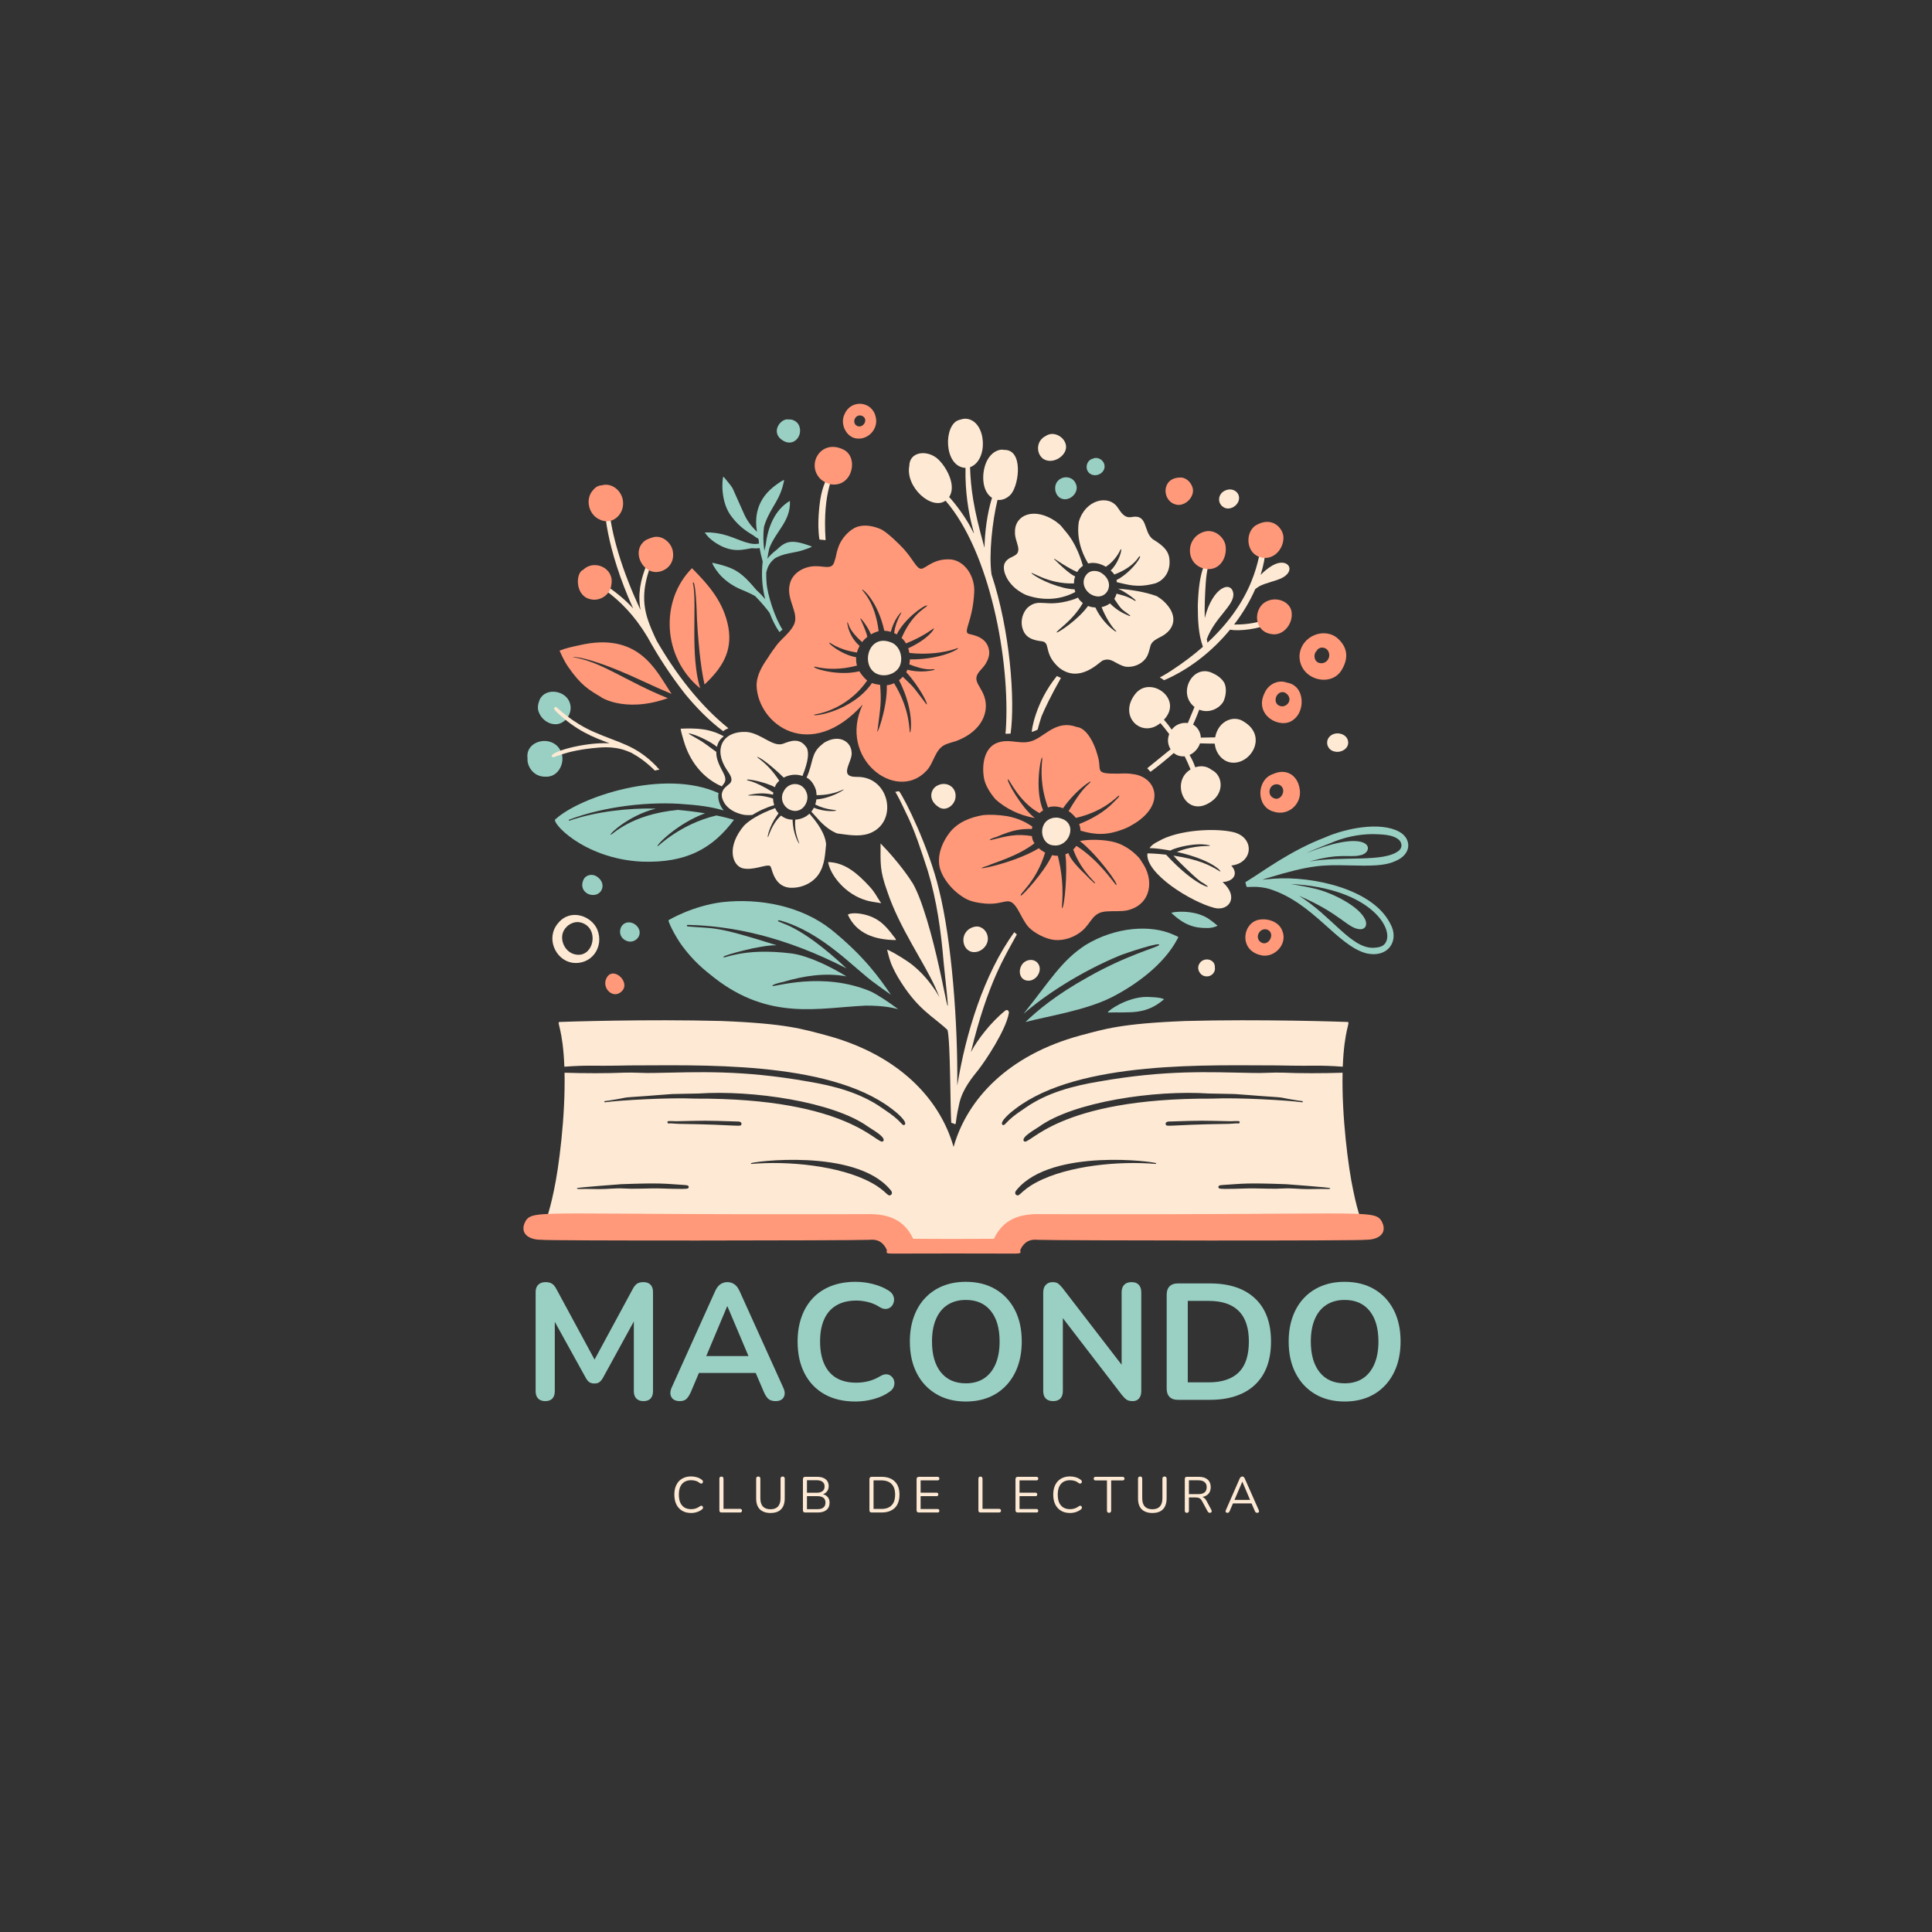 <svg xmlns="http://www.w3.org/2000/svg" xmlns:xlink="http://www.w3.org/1999/xlink" width="500" zoomAndPan="magnify" viewBox="0 0 375 375" height="500" preserveAspectRatio="xMidYMid meet" version="1.2"><rect x="0" y="0" width="375" height="375" fill="#333333" stroke="none"/><defs><clipPath id="1483846915"><path d="M 241 160 L 273.348 160 L 273.348 186 L 241 186 Z M 241 160 "/></clipPath><clipPath id="6ca15c9ba8"><path d="M 163 78.348 L 171 78.348 L 171 86 L 163 86 Z M 163 78.348 "/></clipPath><clipPath id="0597d6374b"><path d="M 101.598 235 L 269 235 L 269 243.348 L 101.598 243.348 Z M 101.598 235 "/></clipPath></defs><g id="b20255f02d"><path style=" stroke:none;fill-rule:nonzero;fill:#ff997a;fill-opacity:1;" d="M 117.754 189.789 C 116.645 191.754 119.082 194.148 120.758 192.332 C 122.391 190.562 119.004 187.473 117.754 189.789 Z M 117.754 189.789 "/><g clip-rule="nonzero" clip-path="url(#1483846915)"><path style=" stroke:none;fill-rule:nonzero;fill:#9ad0c3;fill-opacity:1;" d="M 271.57 161.434 C 267.855 159.398 261.098 160.82 257.238 162.52 C 250.402 165.145 245.379 169 241.988 171.074 C 241.672 171.266 241.715 171.18 241.766 171.387 C 241.914 172.027 241.844 171.766 241.969 172.113 C 242.047 172.316 243.941 171.809 246.496 172.578 C 254.957 175.293 259.492 183.418 265.098 185.012 C 269.523 186.074 271.676 182.492 269.855 179.293 C 266.477 172.539 254.824 170.02 247.289 170.547 C 244.609 170.742 244.527 170.922 246.086 170.402 C 254.477 167.859 256.719 167.852 261.84 167.973 C 266.043 168.07 268.723 168.105 270.852 167.129 C 274.188 165.73 273.918 162.676 271.57 161.434 Z M 268.668 183.328 C 268.09 183.875 267.234 183.938 266.48 183.973 C 262.156 183.969 258.551 177.879 252.137 173.867 C 260.312 177.379 261.48 180.141 263.93 180.363 C 265.289 180.414 265.422 179.16 264.84 178.207 C 263.402 175.633 258.219 173.184 255.324 172.516 C 253.742 172.137 252.141 171.844 250.535 171.586 C 266.457 172.383 271.105 180.887 268.668 183.328 Z M 271.562 165.078 C 268.652 167.504 260.434 166.074 254.172 167.223 C 260.176 165.496 261.879 166.508 263.988 166.016 C 266.961 165.488 266.613 160.316 253.535 165.617 C 255.066 164.891 256.633 164.273 258.23 163.656 C 260.812 162.531 263.602 161.918 266.422 161.898 C 268.059 161.965 270.434 161.895 271.652 163.129 C 272.168 163.758 272.16 164.516 271.562 165.078 Z M 271.562 165.078 "/></g><path style=" stroke:none;fill-rule:nonzero;fill:#9ad0c3;fill-opacity:1;" d="M 222.555 193.5 C 218.816 193.516 215.031 196.137 215.023 196.527 C 219.348 196.391 222.324 197.078 225.945 193.953 C 225.207 193.547 223.262 193.527 222.555 193.5 Z M 222.555 193.5 "/><path style=" stroke:none;fill-rule:nonzero;fill:#9ad0c3;fill-opacity:1;" d="M 234.398 178.211 C 231.457 176.445 227.523 177.016 227.355 177.184 C 229.859 179.578 231.863 180.137 234.23 180.129 C 233.996 180.129 235.324 180.219 236.336 179.676 C 236.258 179.59 235.016 178.598 234.398 178.211 Z M 234.398 178.211 "/><path style=" stroke:none;fill-rule:nonzero;fill:#9ad0c3;fill-opacity:1;" d="M 120.59 179.879 C 119.973 181.18 120.641 182.285 121.688 182.648 C 123.078 183.188 124.605 181.836 124.039 180.398 C 123.469 178.984 121.461 178.438 120.59 179.879 Z M 120.59 179.879 "/><path style=" stroke:none;fill-rule:nonzero;fill:#9ad0c3;fill-opacity:1;" d="M 115.969 170.219 C 115.207 169.605 113.961 169.68 113.391 170.512 C 112.562 171.883 113.195 173.145 114.277 173.57 C 116.645 174.383 117.98 171.672 115.969 170.219 Z M 114.293 171.133 C 114.328 171.074 114.379 171.023 114.434 170.984 C 114.383 171.031 114.336 171.078 114.293 171.133 Z M 114.293 171.133 "/><path style=" stroke:none;fill-rule:nonzero;fill:#9ad0c3;fill-opacity:1;" d="M 211.777 92.062 C 212.875 92.617 214.398 91.809 214.398 90.539 C 214.414 89.414 213.148 88.543 212.117 89.027 C 210.707 89.383 210.469 91.418 211.777 92.062 Z M 211.777 92.062 "/><path style=" stroke:none;fill-rule:nonzero;fill:#9ad0c3;fill-opacity:1;" d="M 205.52 93.16 C 204.324 94.125 204.684 96.43 206.219 96.836 C 207.836 97.293 209.586 95.414 208.793 93.852 C 208.254 92.547 206.551 92.27 205.52 93.16 Z M 205.52 93.16 "/><path style=" stroke:none;fill-rule:nonzero;fill:#9ad0c3;fill-opacity:1;" d="M 152.125 85.605 C 154.137 86.707 155.898 84.531 155.102 82.609 C 154.762 81.836 153.906 81.34 153.07 81.422 C 151.543 81.078 149.297 84.066 152.125 85.605 Z M 152.125 85.605 "/><path style=" stroke:none;fill-rule:nonzero;fill:#9ad0c3;fill-opacity:1;" d="M 137.016 103.617 C 137.461 104.469 139.82 106.383 142.285 106.703 C 143.504 106.883 144.684 106.629 145.891 106.402 C 145.898 106.406 145.91 106.406 145.922 106.406 C 146.324 106.438 146.988 106.48 147.441 106.379 C 147.578 107.199 147.773 108.016 147.996 108.832 C 148.008 108.871 148.023 108.902 148.043 108.93 C 147.785 111.223 147.859 113.758 148.531 116.32 C 147.996 115.664 147.414 115.059 146.793 114.496 C 144.836 112.176 143.656 111.051 141.859 110.285 C 141.863 110.285 141.863 110.285 141.863 110.285 C 141.863 110.285 141.859 110.285 141.859 110.285 C 141.859 110.285 141.859 110.285 141.859 110.281 C 141.859 110.281 141.855 110.281 141.855 110.281 C 141.855 110.281 141.855 110.281 141.852 110.281 C 141.855 110.281 141.855 110.281 141.855 110.281 C 141.855 110.281 141.852 110.281 141.852 110.281 C 140.918 109.879 139.812 109.578 138.352 109.25 C 138.324 109.242 138.293 109.238 138.27 109.23 C 138.262 109.23 138.254 109.227 138.242 109.227 C 138.246 109.258 138.258 109.289 138.277 109.32 C 138.371 109.82 139.418 111.309 140.164 112.004 C 142.684 114.387 144.371 114.414 146.574 115.699 C 147.676 116.809 148.832 118.195 149.391 118.984 C 149.883 120.285 150.484 121.535 151.289 122.688 C 151.484 122.527 151.676 122.355 151.887 122.215 C 150.488 120.117 148.926 115.465 148.777 112.988 C 148.73 112.371 148.715 111.742 148.727 111.113 C 148.77 110.938 148.828 110.762 148.875 110.594 C 149.121 109.723 149.629 109.023 150.285 108.461 C 151.867 107.371 154.355 107.305 155.793 106.805 C 156.121 106.691 156.434 106.586 156.699 106.492 C 156.703 106.492 156.707 106.492 156.707 106.492 C 156.863 106.441 157.016 106.383 157.164 106.316 C 157.289 106.27 157.383 106.227 157.441 106.195 C 157.488 106.172 157.539 106.152 157.586 106.129 C 157.551 106.082 157.5 106.047 157.434 106.02 C 153.551 104.586 152.473 105.051 150.734 106.727 C 150.004 107.277 149.336 107.914 148.945 108.453 C 149.043 107.766 149.168 107.09 149.32 106.426 C 150.605 103.047 153.516 101.152 153.316 97.219 C 150.367 98.969 149.023 102.367 148.629 105.777 C 148.531 106.148 148.441 106.535 148.359 106.93 C 148.125 105.266 148.109 103.707 148.289 102.258 C 148.348 102.051 148.422 101.809 148.523 101.523 C 149.746 98.191 151.473 97.094 152.203 93.176 C 151.945 93.168 151.07 93.789 150.867 93.949 C 146.566 96.898 146.531 100.766 146.926 103.23 C 145.844 102.16 144.969 101.078 144.309 99.508 C 141.949 94.184 142.16 94.719 142.164 94.723 C 141.848 94.227 141.359 93.621 140.91 93.09 C 140.832 92.973 140.684 92.824 140.41 92.523 C 140.41 92.52 140.41 92.52 140.406 92.516 C 140.402 92.512 140.398 92.508 140.398 92.504 C 140.145 93.047 139.773 97.617 142.129 100.434 C 143.629 102.387 145.137 103.254 146.262 103.949 C 146.703 104.301 147.02 104.465 147.195 104.566 C 147.223 104.691 147.25 104.812 147.273 104.918 C 147.285 105.117 147.305 105.316 147.324 105.516 C 147.074 105.551 146.824 105.578 146.586 105.594 C 146.32 105.586 146.012 105.559 145.645 105.492 C 143.227 104.977 141.461 103.613 138.109 103.379 C 137.934 103.34 137.781 103.328 137.664 103.352 C 137.395 103.34 137.121 103.336 136.832 103.344 C 136.836 103.488 136.902 103.566 137.016 103.617 Z M 137.016 103.617 "/><path style=" stroke:none;fill-rule:nonzero;fill:#9ad0c3;fill-opacity:1;" d="M 107.398 140.543 C 109.555 140.895 111.312 138.438 110.605 136.453 C 109.867 134.004 105.867 133.344 104.742 135.824 C 104.449 136.57 104.254 137.395 104.559 138.172 C 104.984 139.387 106.109 140.371 107.398 140.543 Z M 107.398 140.543 "/><path style=" stroke:none;fill-rule:nonzero;fill:#9ad0c3;fill-opacity:1;" d="M 109.074 146.434 C 107.973 142.348 101.883 143.418 102.391 147.176 C 102.262 148.734 103.539 150.758 105.789 150.754 C 108.27 150.934 109.543 148.367 109.074 146.434 Z M 109.074 146.434 "/><path style=" stroke:none;fill-rule:nonzero;fill:#9ad0c3;fill-opacity:1;" d="M 227.582 181.344 C 223.363 179.496 216.594 179.844 210.719 183.418 C 206.047 186.453 203.91 190.211 198.668 196.785 C 202.734 193.234 209.602 188.652 217.523 185.395 C 218.395 185.055 225.445 182.656 224.98 183.449 C 224.98 183.449 224.977 183.449 224.977 183.449 C 224.391 183.965 218.676 185.395 211.156 189.664 C 205.039 193.062 201.352 196.137 199.043 198.375 C 203.188 197.273 210.676 196.129 215.703 193.605 C 215.703 193.602 215.707 193.602 215.711 193.602 C 220.555 191.148 225.973 187.141 228.539 182.242 C 228.816 181.695 228.879 181.969 227.582 181.344 Z M 227.582 181.344 "/><path style=" stroke:none;fill-rule:nonzero;fill:#9ad0c3;fill-opacity:1;" d="M 169.027 192.449 C 159.605 188.461 150.121 191.668 149.914 191.367 C 149.859 191.176 150.684 190.859 152.082 190.578 C 155.969 189.398 160.293 188.758 164.301 189.516 C 161.387 187.738 157.18 185.609 153.793 185.086 C 143.875 183.805 140.215 186.391 140.426 185.695 C 140.488 185.441 147.562 183.402 150.738 183.473 C 138.496 179.605 138.801 180.293 133.48 179.824 C 133.223 179.785 133.293 179.484 133.555 179.523 C 142.094 179.719 152.172 181.738 164.305 187.957 C 154.77 179.02 151.047 179.238 151 178.723 C 151.012 178.527 151.41 178.676 151.523 178.688 C 159.875 181.102 165.953 188.168 170 190.977 C 170.688 191.504 171.754 192.254 172.926 193.074 C 170.742 189.895 167.812 185.672 161.336 180.426 C 155.473 175.797 147.383 174.309 140.199 175.105 C 134.406 175.816 129.738 178.605 129.746 178.625 C 129.766 179.105 131.016 181.676 132.379 183.547 C 134.547 186.484 136.52 188.129 138.617 189.766 C 149.383 198.184 158.996 195.594 168.02 195.191 C 171.43 195.172 173.383 195.621 174.328 195.875 C 172.594 194.578 170.566 193.207 169.027 192.449 Z M 169.027 192.449 "/><path style=" stroke:none;fill-rule:nonzero;fill:#9ad0c3;fill-opacity:1;" d="M 139.062 158.281 C 132.047 159.93 127.723 164.309 127.641 164.273 C 127.262 164.09 131.586 159.758 136.848 157.867 C 135.082 157.57 133.309 157.355 131.578 157.203 C 122.383 158.07 118.801 162.086 118.609 161.984 C 117.77 162.379 121.742 158.32 127.277 156.953 C 122.141 156.797 115.613 157.535 110.578 159.273 C 110.414 159.41 110.309 159.078 110.508 159.086 C 117.305 156.492 126.328 155.48 133.133 156.117 C 136.953 156.391 139.035 156.887 140.469 157.309 C 139.629 156.309 139.227 154.859 139.473 153.938 C 128.902 149.105 112.492 154.738 107.883 158.961 C 106.598 159.25 113.062 166.676 124.559 167.242 C 133.281 167.562 138.359 164.637 142.465 159.121 C 141.73 158.902 140.68 158.617 139.062 158.281 Z M 139.062 158.281 "/><path style=" stroke:none;fill-rule:nonzero;fill:#feead4;fill-opacity:1;" d="M 212.496 115.676 C 214.836 116.383 216.531 113.25 214.012 111.367 C 213.031 110.586 211.461 110.574 210.746 111.711 C 209.676 113.254 210.82 115.238 212.496 115.676 Z M 212.496 115.676 "/><path style=" stroke:none;fill-rule:nonzero;fill:#feead4;fill-opacity:1;" d="M 205.953 158.871 C 204.707 158.387 203.086 158.914 202.547 160.188 C 201.797 161.711 202.645 164.004 204.492 164.086 C 207.547 164.492 209.27 159.852 205.953 158.871 Z M 205.953 158.871 "/><path style=" stroke:none;fill-rule:nonzero;fill:#feead4;fill-opacity:1;" d="M 169.578 130.402 C 171.051 131.621 173.617 131.109 174.555 129.453 C 175.457 127.738 174.676 125.145 172.711 124.602 C 168.746 123.238 167.223 128.438 169.578 130.402 Z M 169.578 130.402 "/><path style=" stroke:none;fill-rule:nonzero;fill:#feead4;fill-opacity:1;" d="M 152.078 153.656 C 151.219 155.266 152.324 157.191 154.105 157.387 C 155.902 157.602 157.168 155.488 156.57 153.891 C 155.855 151.707 153.051 151.605 152.078 153.656 Z M 152.078 153.656 "/><path style=" stroke:none;fill-rule:nonzero;fill:#feead4;fill-opacity:1;" d="M 157.117 157.93 C 156.414 158.598 155.473 159.027 154.359 159.094 C 154.113 161.582 155.18 163.656 155.164 163.766 C 155.008 163.762 153.887 161.766 153.844 159.102 C 153.766 159.062 152.711 159.184 151.59 158.305 C 149.695 160.035 149.188 162.488 149.039 162.504 C 148.895 162.469 149.391 160.262 150.773 158.363 C 151.371 157.43 151.07 158.281 150.453 156.844 C 147.188 158.074 145.473 159.207 144.43 160.238 C 141.113 164.141 141.977 167.734 143.984 168.484 C 146.07 169.113 148.805 167.637 149.477 168.094 C 149.848 168.156 149.977 171.875 153.129 172.293 C 155.25 172.484 157.523 171.59 158.801 169.836 C 160.16 167.93 160.152 165.562 160.344 163.871 C 160.25 162.824 159.816 160.98 157.117 157.93 Z M 157.117 157.93 "/><path style=" stroke:none;fill-rule:nonzero;fill:#feead4;fill-opacity:1;" d="M 144.645 158.176 C 145.242 158.242 145.711 158.219 146.047 158.172 C 147.145 157.469 148.531 156.797 150.262 156.277 C 150.145 155.859 150.066 155.426 150.039 154.992 C 147.805 154.273 146.617 154.426 145.34 154.414 C 145.266 154.453 145.211 154.332 145.293 154.312 C 145.652 154.27 147.773 153.656 150.035 154.258 C 150.047 154.109 150.066 153.961 150.09 153.812 C 145.891 151.195 144.859 151.629 144.996 151.336 C 145.062 151.191 146.812 151.539 147.25 151.664 C 152.266 152.977 149.285 153.375 151.258 151.539 C 150.141 149.859 148.992 148.465 147 147.004 C 146.934 146.973 146.977 146.906 147.02 146.926 C 148.105 147.191 151.371 150.156 152.125 150.934 C 153.809 150.023 155.332 150.453 155.773 150.621 C 155.77 150.617 155.766 150.617 155.762 150.617 C 156.938 147.637 156.992 146.207 156.645 145.25 C 155.246 142.914 153.168 143.938 151.922 144.387 C 149.938 145 147.742 142.34 144.918 142.07 C 140.141 141.855 138.473 145.492 141.027 149.352 C 141.508 150.152 142.508 151.223 141.625 152.102 C 141.129 152.535 140.484 152.949 140.242 153.609 C 139.977 154.207 140.098 154.875 140.375 155.445 C 141.555 158.016 145.164 158.266 144.645 158.176 Z M 144.645 158.176 "/><path style=" stroke:none;fill-rule:nonzero;fill:#feead4;fill-opacity:1;" d="M 166.328 150.797 C 162.484 150.848 165.645 147.738 165.285 145.934 C 165.16 143.957 162.871 142.395 159.941 144.172 C 159.785 144.297 159.613 144.438 159.426 144.602 C 157.363 146.289 157.891 148.039 156.555 150.926 C 157.465 151.375 158.031 152.34 158.359 153.293 C 158.504 153.957 158.473 154.234 158.496 154.34 C 162.207 154.352 164.023 152.906 163.75 153.305 C 162.457 154.203 160.055 155.098 158.461 155.16 C 158.422 155.504 158.344 155.84 158.238 156.156 C 160.305 157.23 162.262 157.172 162.344 157.312 C 162.344 157.43 160.145 157.676 157.977 156.777 C 157.836 157.051 157.668 157.305 157.48 157.539 C 158.984 159.156 159.023 159.27 159.105 159.348 C 160.543 160.82 161.66 161.449 162.496 161.77 C 164.516 162.02 166.586 162.461 168.578 161.824 C 174.492 159.816 172.797 150.668 166.328 150.797 Z M 166.328 150.797 "/><path style=" stroke:none;fill-rule:nonzero;fill:#feead4;fill-opacity:1;" d="M 211.211 109.371 C 212.297 109.094 213.535 109.336 214.641 110.008 C 216.691 108.676 217.457 106.711 217.469 106.695 C 217.535 106.555 217.707 106.59 217.613 106.828 C 217.637 107.301 216.918 109.465 215.59 110.727 C 215.777 110.902 216.16 111.289 216.285 111.516 C 218.125 110.82 219.996 109.711 221.07 108.078 C 221.18 107.871 221.371 107.988 221.262 108.195 C 220.645 109.504 218.602 111.656 216.703 112.598 C 216.734 112.73 216.762 112.867 216.785 113.004 C 218.707 113.387 220.594 114.238 224.352 113.195 C 226.312 112.41 227.312 110.48 226.941 108.211 C 226.652 106.492 225.098 105.504 223.734 104.641 C 221.863 103.156 222.879 99.699 219.586 100.371 C 218.238 100.578 217.613 99.492 216.949 98.523 C 215.191 95.895 210.625 96.977 209.402 101.266 C 208.957 104.125 209.766 107.012 211.211 109.371 Z M 211.211 109.371 "/><path style=" stroke:none;fill-rule:nonzero;fill:#feead4;fill-opacity:1;" d="M 199.133 115.477 C 201.832 116.457 205.32 116.711 208.711 114.906 C 208.652 114.734 208.605 114.566 208.57 114.391 C 205.91 114.312 201.867 112.633 200.23 111.301 C 199.992 110.723 203.316 113.402 208.453 113.246 C 208.496 110.391 210.027 113.875 204.82 108.734 C 204.793 108.699 204.469 108.453 204.629 108.434 C 204.68 108.43 207.098 110.172 209.082 111.031 C 209.383 110.512 209.762 110.109 210.191 109.824 C 208.902 105.336 207.16 103.559 206.578 102.844 C 205.609 101.613 205.75 101.895 204.93 101.211 C 200.754 98.324 196.949 99.93 197.008 103.242 C 196.953 104.254 197.395 105.18 197.613 106.145 C 198.039 108.426 195.641 107.598 194.918 109.547 C 194.625 110.742 195.281 112.129 196.004 113.062 C 196.82 114.129 197.926 114.918 199.133 115.477 Z M 199.133 115.477 "/><path style=" stroke:none;fill-rule:nonzero;fill:#feead4;fill-opacity:1;" d="M 225.824 116.652 C 225.422 116.289 224.988 115.98 224.527 115.711 C 222.16 114.848 219.34 114.434 217 114.262 C 218.16 114.691 220.48 116.398 220.441 116.582 C 220.465 116.656 220.332 116.637 220.258 116.602 C 218.633 115.602 217.441 115.457 216.711 115.234 C 216.625 115.598 216.48 115.93 216.285 116.227 C 217.859 118.641 217.699 118.168 219.352 119.449 C 219.426 119.582 219.25 119.613 219.164 119.543 C 218.754 119.312 217.195 118.879 215.438 117.121 C 214.961 117.477 214.402 117.723 213.816 117.844 C 214.578 119.793 215.699 121.508 216.352 122.188 C 217.805 123.547 214.238 121.504 212.621 117.918 C 212.227 117.883 211.785 117.855 211.188 117.621 C 209.164 120.41 205.371 122.816 205.129 122.762 C 204.703 122.629 208.191 120.57 210.176 117.047 C 208.406 115.652 210.254 115.828 207.82 116.52 C 202.785 117.977 201.754 115.977 199.473 117.926 C 198.199 119.234 197.902 121.367 198.914 122.953 C 199.625 123.992 200.906 124.312 202.09 124.453 C 204.105 124.645 202.355 126.766 205.578 129.605 C 209.473 132.672 213.195 128.691 214 128.215 C 215.789 127.512 216.387 128.898 218.438 129.398 C 219.863 129.598 221.453 129.008 222.336 127.855 C 222.938 127.098 223.078 126.125 223.344 125.223 C 223.684 124.375 224.57 123.988 225.328 123.594 C 228.117 122.168 228.777 119.371 225.824 116.652 Z M 225.824 116.652 "/><path style=" stroke:none;fill-rule:nonzero;fill:#feead4;fill-opacity:1;" d="M 183.531 97.18 C 192.117 107.105 196.129 128.176 195.227 141.734 C 195.176 142.609 194.887 142.41 196.156 142.395 C 197.055 135.902 196.07 122.395 192.457 111.504 C 191.898 107.738 192.617 101.078 193.621 97.027 C 194.645 97.164 195.691 96.602 196.32 95.812 C 197.867 93.758 198.574 87.203 194.887 87.328 C 194.188 87.117 192.82 87.504 191.906 88.871 C 190.508 90.863 190.262 95.184 192.547 96.625 C 191.586 99.723 191.145 103.395 191.09 106.316 C 188.863 98.391 188.449 94.84 188.281 90.684 C 191.906 89.383 191.492 81.777 187.656 81.289 C 187.137 81.211 186.648 81.379 186.16 81.516 C 183.094 82.367 183.125 90.605 187.406 90.816 C 187.195 100.41 190.371 106.164 188.383 102.312 C 187.305 100.262 185.395 97.711 184.227 96.465 C 185.801 94.156 183.457 90.195 181.785 88.879 C 179.699 87.285 176.535 87.73 176.496 90.422 C 175.707 94.52 180.809 99.133 183.531 97.18 Z M 183.531 97.18 "/><path style=" stroke:none;fill-rule:nonzero;fill:#feead4;fill-opacity:1;" d="M 225.512 131.723 C 226.184 132.156 225.672 132.086 226.57 131.754 C 231.289 129.594 235.488 126.176 238.742 122.223 C 240.535 122.543 244.391 122.129 246.738 120.918 C 247.242 120.625 246.859 119.855 246.324 120.07 C 243.328 121.176 241 121.223 239.535 121.227 C 241.215 119.039 242.602 116.715 243.633 114.363 C 243.781 114.234 244.012 114.039 244.488 113.762 C 245.82 113.09 247.32 112.871 248.676 112.258 C 251.781 110.785 249.953 108.031 246.957 109.773 C 246.102 110.273 245.328 110.926 244.684 111.586 C 245.25 109.789 245.594 108.004 245.68 106.281 C 245.695 106.02 245.445 105.801 245.195 105.801 C 244.07 105.844 245.105 114.797 234.371 124.746 C 234.32 124.523 234.273 124.301 234.234 124.074 C 235.805 119.832 239.496 117.613 239.398 115.305 C 239.137 112.594 235.395 113.746 233.844 119.973 C 233.773 117.699 233.895 115.383 234.016 113.414 C 234.324 108.441 235.652 107.613 235.062 107.336 C 234.945 107.289 234.793 107.332 234.734 107.445 C 233.699 109.676 232.688 111.238 232.492 117.598 C 232.504 120.234 232.578 123.031 233.488 125.543 C 231.746 127.07 229.727 128.617 227.367 130.156 C 224.805 131.84 224.891 131.324 225.512 131.723 Z M 225.512 131.723 "/><path style=" stroke:none;fill-rule:nonzero;fill:#feead4;fill-opacity:1;" d="M 225.23 140.348 C 225.82 141.043 226.41 141.746 226.945 142.488 C 226.527 143.566 226.684 144.578 227.215 145.438 C 223.758 148.207 227.145 145.531 222.684 149.117 C 222.898 149.34 223.098 149.566 223.297 149.801 C 224.352 149.121 227.164 146.758 227.828 146.16 C 228.457 146.703 229.258 146.863 229.941 146.797 C 230.359 147.633 230.738 148.473 231.086 149.344 C 226.973 151.84 230.176 159.117 235.141 155.559 C 237.668 153.812 237.359 150.496 235.195 149.441 C 234.223 148.691 233.129 148.562 231.996 148.93 C 231.707 148.094 231.348 147.289 230.883 146.543 C 231.824 146.129 232.594 145.27 232.918 144.285 C 236.242 144.426 235.742 144.145 235.824 144.672 C 236.059 146.227 237.25 147.719 238.844 147.992 C 242.656 148.629 246.23 142.926 241.395 140.055 C 239.527 138.77 236.477 139.832 235.859 143.121 C 234.934 143.125 234.004 143.148 233.078 143.172 C 233.039 142.152 232.473 141.133 231.57 140.645 C 231.586 140.652 232.211 139.262 232.773 137.746 C 234.777 138.566 236.793 137.426 237.488 136.109 C 237.945 135.102 238.121 133.723 237.703 132.68 C 237.27 131.801 236.43 131.164 235.562 130.758 C 231.625 128.543 228.375 134.535 231.855 137.219 C 231.848 137.238 230.562 140.324 230.555 140.344 C 229.398 140.188 228.215 140.59 227.426 141.625 C 226.965 140.953 226.461 140.312 225.918 139.699 C 229.816 135.605 223.117 130.926 220.273 134.801 C 217.023 139.113 221.645 143.367 225.23 140.348 Z M 225.23 140.348 "/><path style=" stroke:none;fill-rule:nonzero;fill:#feead4;fill-opacity:1;" d="M 232.719 187.203 C 232.23 188.207 233.012 189.469 234.117 189.512 C 235.043 189.625 235.965 188.762 235.805 187.824 C 235.922 186.016 233.414 185.652 232.719 187.203 Z M 232.719 187.203 "/><path style=" stroke:none;fill-rule:nonzero;fill:#feead4;fill-opacity:1;" d="M 258.32 142.758 C 257.074 143.668 257.52 145.578 259.035 145.867 C 260.242 146.18 261.832 145.348 261.672 143.961 C 261.508 142.434 259.449 141.906 258.32 142.758 Z M 258.32 142.758 "/><path style=" stroke:none;fill-rule:nonzero;fill:#feead4;fill-opacity:1;" d="M 199.461 190.344 C 200.922 190.48 202.176 188.859 201.723 187.473 C 201.133 185.848 198.922 186.031 198.223 187.477 C 197.613 188.625 198.004 190.227 199.461 190.344 Z M 199.461 190.344 "/><path style=" stroke:none;fill-rule:nonzero;fill:#feead4;fill-opacity:1;" d="M 191.715 181.844 C 191.602 180.898 190.859 180.031 189.914 179.852 C 189.176 179.727 187.961 180.141 187.414 181.043 C 186.566 182.289 187.023 184.328 188.57 184.746 C 190.234 185.145 191.996 183.547 191.715 181.844 Z M 191.715 181.844 "/><path style=" stroke:none;fill-rule:nonzero;fill:#feead4;fill-opacity:1;" d="M 185.469 154.746 C 185.684 152.746 183.691 151.566 181.965 152.469 C 180.672 153.059 179.945 155.273 182.301 156.719 C 183.695 157.547 185.352 156.207 185.469 154.746 Z M 185.469 154.746 "/><path style=" stroke:none;fill-rule:nonzero;fill:#feead4;fill-opacity:1;" d="M 200.297 142.078 C 200.309 142.07 200.613 141.957 200.934 141.828 C 200.996 141.828 201.047 141.812 201.094 141.762 C 201.203 141.719 201.305 141.676 201.395 141.637 C 201.629 140.75 201.875 139.902 202.152 139.066 C 202.801 137.52 203.914 135.152 205.934 131.574 C 205.832 131.535 205.727 131.492 205.625 131.449 C 205.613 131.445 205.602 131.438 205.59 131.434 C 205.496 131.391 205.406 131.348 205.316 131.301 C 205.258 131.273 205.203 131.242 205.148 131.211 C 200.91 136.379 200.141 142.141 200.297 142.078 Z M 200.297 142.078 "/><path style=" stroke:none;fill-rule:nonzero;fill:#feead4;fill-opacity:1;" d="M 237.641 98.531 C 238.66 99.035 239.941 98.352 240.363 97.359 C 240.988 95.758 239.402 94.539 237.91 95.168 C 236.367 95.738 236.137 97.773 237.641 98.531 Z M 237.641 98.531 "/><path style=" stroke:none;fill-rule:nonzero;fill:#feead4;fill-opacity:1;" d="M 202.469 89.043 C 203.832 89.973 205.82 89.195 206.605 87.852 C 207.91 85.703 204.938 83.25 202.969 84.629 C 201.047 85.574 201.109 88.055 202.469 89.043 Z M 202.469 89.043 "/><path style=" stroke:none;fill-rule:nonzero;fill:#feead4;fill-opacity:1;" d="M 160.242 104.742 C 159.602 94.934 162.113 92.008 161.949 91.305 C 161.922 91.156 161.719 91.047 161.551 91.098 C 161.391 91.148 161.32 91.219 160.812 92.207 C 159.832 94.129 159.191 95.715 158.914 99.766 C 158.812 101.383 158.789 103.105 159.062 104.727 C 160.105 104.781 160.262 104.934 160.242 104.742 Z M 160.242 104.742 "/><path style=" stroke:none;fill-rule:nonzero;fill:#feead4;fill-opacity:1;" d="M 125.547 123.453 C 125.566 123.48 125.59 123.508 125.613 123.531 C 127.613 127.184 130.051 130.973 133.008 134.738 C 135.191 137.379 137.617 139.879 140.375 141.93 C 140.594 141.684 141.078 141.48 141.387 141.359 C 135.871 136.93 131.16 130.785 127.449 124.352 C 126.777 122.945 126.125 121.438 125.773 120.352 C 124.328 116.062 125.199 112.688 126.609 108.812 C 126.703 108.508 127.152 108.137 126.805 107.855 C 126.211 107.516 125.816 108.969 125.625 109.379 C 124.246 112.586 123.789 115.445 124.332 118.402 C 120.723 110.797 118.578 103.402 118.234 98.531 C 118.152 97.77 118.184 97.355 117.793 97.367 C 116.848 97.387 117.602 106.453 122.895 118.102 C 121.395 116.43 119.418 114.773 116.277 112.719 C 116.043 112.59 115.746 112.309 115.488 112.559 C 114.719 113.473 120.516 115.074 125.547 123.453 Z M 125.547 123.453 "/><path style=" stroke:none;fill-rule:nonzero;fill:#feead4;fill-opacity:1;" d="M 116.223 145.109 C 119.941 144.805 121.672 145.777 122.535 146.109 C 124.004 146.914 125.508 147.973 127.105 149.566 C 128.422 149.23 128.039 149.605 127.391 148.715 C 123.375 144.586 120.219 144.254 115.234 142.055 C 110.914 140.156 108.188 137.375 107.973 137.25 C 107.762 137.156 107.527 137.359 107.574 137.578 C 107.629 137.801 107.848 137.984 108 138.16 C 111.969 141.922 115.203 143.102 118.309 144.27 C 113.238 144.02 106.449 146.039 107.148 146.867 C 107.52 147.367 109.062 145.684 116.223 145.109 Z M 116.223 145.109 "/><path style=" stroke:none;fill-rule:nonzero;fill:#feead4;fill-opacity:1;" d="M 160.766 167.477 C 161.285 170.09 164.25 173.625 168.027 174.719 C 168.027 174.719 168.027 174.719 168.023 174.719 C 168.027 174.719 168.031 174.719 168.031 174.719 C 168.039 174.723 168.047 174.727 168.055 174.727 C 168.039 174.727 168.449 174.926 170.664 175.246 C 171.156 175.312 171.094 175.395 170.793 174.949 C 170.062 173.859 169.855 173.246 168.77 172.066 C 166.523 169.637 164.055 167.398 160.758 167.332 C 160.73 167.332 160.73 167.305 160.766 167.477 Z M 160.766 167.477 "/><path style=" stroke:none;fill-rule:nonzero;fill:#feead4;fill-opacity:1;" d="M 173.887 182.465 C 173.902 182.367 173.883 182.266 173.812 182.188 C 173.262 181.547 172.652 180.527 171.391 179.367 C 168.969 177.109 165.168 177 164.566 177.543 C 166.246 181.234 169.836 182.434 173.887 182.465 Z M 173.887 182.465 "/><path style=" stroke:none;fill-rule:nonzero;fill:#feead4;fill-opacity:1;" d="M 196.844 180.98 C 190.934 189.129 187.41 200.746 185.805 210.723 C 185.934 198.781 184.75 182.656 182.25 172.66 C 180.301 164.492 175.715 155.191 174.508 153.57 C 174.492 153.574 173.812 153.699 173.793 153.691 C 173.691 153.711 173.773 153.34 175.742 157.543 C 177.594 161.207 178.805 165.145 180.086 169.031 C 181.84 174.816 182.668 180.828 183.164 186.836 C 185.191 206.039 183.203 188.043 179.188 176.262 C 178.113 172.988 177.016 171.094 176.906 171.094 C 176.906 171.094 176.906 171.094 176.906 171.09 L 176.902 171.09 C 176.902 170.984 174.508 167.359 170.918 163.715 C 170.918 167.711 170.727 168.836 172.207 172.996 C 174.598 180.164 179.344 186.707 181.617 191.816 C 183.613 196.703 181.566 190.359 176.309 186.711 C 174.523 185.473 172.508 184.383 172.188 184.332 C 172.328 184.793 172.504 185.77 172.852 186.688 C 172.852 186.688 172.852 186.688 172.852 186.691 C 172.852 186.695 172.852 186.695 172.852 186.695 C 172.852 186.695 172.852 186.699 172.852 186.699 C 172.855 186.699 172.855 186.699 172.855 186.703 C 172.855 186.703 172.855 186.703 172.855 186.707 C 172.855 186.836 173.535 188.41 174.266 189.641 C 178.066 196.012 181.023 197.172 183.918 199.918 C 184.492 202.242 184.438 215.426 184.641 217.938 C 186.027 218.234 185.047 219.156 186.215 214.105 C 186.859 211.344 188.691 209.172 189.949 207.582 C 191.223 205.969 195.215 200.012 195.809 196.684 C 195.914 196.277 195.566 195.879 195.168 196.121 C 192.348 198.375 189.715 201.805 188.457 204.211 C 191.727 190.695 195.148 185.465 197.367 181.383 C 196.797 180.883 196.887 180.926 196.844 180.98 Z M 176.906 171.09 Z M 172.852 186.691 Z M 172.852 186.695 Z M 172.852 186.695 "/><path style=" stroke:none;fill-rule:nonzero;fill:#feead4;fill-opacity:1;" d="M 115.918 180.383 C 114.789 177.785 110.77 176.273 108.375 179.129 C 105.836 182.016 107.797 186.285 110.98 186.848 C 114.746 187.453 117.355 183.832 115.918 180.383 Z M 111.625 185.246 C 109.629 184.848 108.453 182.285 109.488 180.523 C 110.098 179.492 111.344 178.793 112.547 179.012 C 116.535 179.859 115.328 186.09 111.625 185.246 Z M 111.625 185.246 "/><path style=" stroke:none;fill-rule:nonzero;fill:#feead4;fill-opacity:1;" d="M 140.766 150.992 C 140.578 149.848 138.98 148.141 139.031 145.93 C 138.324 145.477 137.164 144.512 136.062 143.82 C 135.355 143.348 132.43 141.895 134.32 142.488 C 135.629 142.844 138.055 144.031 139.156 144.965 C 139.398 143.93 139.879 143.371 140.488 142.914 C 137.668 141.395 135.293 141.324 132.117 141.434 C 132.125 141.816 132.574 143.352 132.688 143.711 C 133.859 147.809 136.461 151.059 140.098 152.633 C 140.555 152.008 140.875 151.816 140.766 150.992 Z M 140.766 150.992 "/><path style=" stroke:none;fill-rule:nonzero;fill:#feead4;fill-opacity:1;" d="M 239.449 161.531 C 235.867 160.668 228.652 161.055 224.875 163.281 C 224.039 163.664 223.473 164.109 223.125 164.609 C 224.184 164.633 225.609 164.801 227.148 165.09 C 228.312 164.438 232.281 163.488 234.629 164.055 C 234.738 164.059 234.793 164.047 234.805 164.105 C 234.832 164.137 234.816 164.199 234.762 164.188 C 235.086 164.266 231.914 163.938 228.426 165.355 C 235.996 167.051 237.484 169.648 236.688 169.078 C 234.785 167.906 232.609 166.801 227.773 166.078 C 228.555 167.008 229.441 167.832 230.312 168.68 C 233.789 172 233.09 170.93 234.328 171.965 C 235.152 172.504 231.898 171.871 226.469 166.035 C 226.418 165.984 226.379 165.938 226.344 165.891 C 224.543 165.688 223.43 165.648 222.719 165.645 C 222.223 169.484 231.191 175.09 235.777 176.238 C 238.516 176.875 240.574 174.121 237.297 171.199 C 239.297 171.125 240.52 169.703 238.988 168 C 243.258 167.535 243.605 162.594 239.449 161.531 Z M 239.449 161.531 "/><path style=" stroke:none;fill-rule:nonzero;fill:#feead4;fill-opacity:1;" d="M 264.234 237.641 C 264.164 237.5 264.094 237.359 264.023 237.219 C 264.484 237.102 263.676 236.082 262.652 231.031 C 261.703 226.633 260.41 216.703 260.594 208.215 C 256.93 208.34 252.129 208.348 248.926 208.199 C 246.988 208.137 245.051 208.328 243.113 208.258 C 234.719 208.105 226.312 207.621 213.223 209.941 C 208.266 210.773 203.258 212.09 199.078 214.988 C 197.98 215.738 196.863 216.465 195.891 217.375 C 195.137 218.078 194.938 218.555 194.57 218.32 C 193.945 217.727 196.344 215.75 197.105 215.207 C 209.523 205.719 235.129 206.82 248.035 206.797 C 256.18 206.969 255.621 206.688 260.629 207.047 C 260.922 199.598 262.199 198.395 261.559 198.363 C 260.539 198.316 244.547 197.785 230.105 198.176 C 217.48 198.676 214.391 199.746 209.715 200.977 C 195.633 204.789 187.727 213.371 185.102 222.574 C 185.094 222.594 185.09 222.609 185.086 222.629 C 185.082 222.609 185.078 222.594 185.074 222.574 C 182.445 213.371 174.539 204.789 160.461 200.977 C 155.781 199.746 152.695 198.676 140.066 198.176 C 125.625 197.785 109.633 198.316 108.613 198.363 C 107.977 198.395 109.254 199.598 109.543 207.047 C 114.551 206.688 113.992 206.969 122.141 206.797 C 135.043 206.82 160.652 205.719 173.07 215.207 C 173.828 215.75 176.227 217.727 175.605 218.32 C 175.238 218.555 175.035 218.078 174.285 217.375 C 173.312 216.465 172.191 215.738 171.098 214.988 C 166.914 212.09 161.906 210.773 156.949 209.941 C 143.859 207.621 135.457 208.105 127.062 208.258 C 125.121 208.328 123.188 208.137 121.246 208.199 C 118.043 208.348 113.242 208.34 109.578 208.215 C 109.762 216.703 108.473 226.633 107.523 231.031 C 106.496 236.082 105.691 237.102 106.152 237.219 C 106.082 237.359 106.012 237.5 105.941 237.641 C 104.57 239.977 121.91 237.262 140.285 236.715 C 141.172 236.703 166.871 236.688 171.289 238.324 C 173.477 239.164 174.195 241.523 180.719 241.875 C 182.875 241.988 184.262 242.18 185.086 241.609 C 185.91 242.18 187.297 241.988 189.453 241.875 C 195.98 241.523 196.695 239.164 198.887 238.324 C 203.305 236.688 229 236.703 229.887 236.715 C 248.266 237.262 265.605 239.977 264.234 237.641 Z M 106.805 235.59 C 106.754 235.793 106.695 235.988 106.621 236.176 C 106.938 235.078 106.832 235.516 106.805 235.59 Z M 117.398 213.723 C 117.664 213.699 117.926 213.66 118.188 213.617 C 122.734 212.91 119.676 213.125 125.258 212.746 C 127.012 212.637 128.758 212.449 130.516 212.348 C 132.195 212.285 133.875 212.309 135.555 212.25 C 145.98 211.543 161.742 213.832 168.488 218.684 C 169.02 219.09 172.176 220.762 171.402 221.527 C 170.301 222.441 165.086 213.109 134.93 213.242 C 129.801 213.008 120.316 213.555 117.422 213.953 C 117.273 213.969 117.25 213.734 117.398 213.723 Z M 133.508 230.676 C 132.875 230.918 128.309 230.621 126.656 230.668 C 124.77 230.688 122.879 230.793 120.992 230.68 C 119.465 230.594 117.945 230.809 116.418 230.805 C 115.207 230.816 113.996 230.742 112.785 230.785 C 112.641 230.762 111.906 230.863 111.98 230.613 C 112.02 230.488 120.43 229.859 120.547 229.852 C 128.543 229.559 128.902 229.762 132.758 230 C 132.973 230.027 133.191 230.027 133.402 230.074 C 133.707 230.172 133.801 230.504 133.508 230.676 Z M 143.922 218.176 C 143.75 218.848 143.883 218.305 131.707 218.141 C 131.223 218.133 130.738 218.074 130.254 218.047 C 130.047 218.02 129.582 218.191 129.543 217.844 C 129.527 217.508 129.863 217.594 131.254 217.629 C 137.039 217.516 136.461 217.461 143.293 217.688 C 143.566 217.664 143.98 217.844 143.922 218.176 Z M 173.02 231.852 C 172.277 232.512 172.266 231.254 169.105 229.547 C 162.887 226.188 152.805 225.32 145.891 225.918 C 145.816 225.926 145.75 225.875 145.742 225.797 C 145.711 225.5 165.891 222.797 172.727 230.828 C 172.992 231.09 173.281 231.492 173.02 231.852 Z M 201.688 218.684 C 208.43 213.832 224.191 211.543 234.617 212.25 C 236.297 212.309 237.98 212.285 239.66 212.348 C 241.414 212.449 243.164 212.637 244.918 212.746 C 250.5 213.125 247.438 212.91 251.984 213.617 C 252.246 213.66 252.512 213.699 252.777 213.723 C 252.926 213.734 252.902 213.969 252.75 213.953 C 249.855 213.555 240.375 213.008 235.246 213.242 C 205.086 213.109 199.871 222.441 198.77 221.527 C 198 220.762 201.156 219.09 201.688 218.684 Z M 224.281 225.918 C 217.371 225.32 207.285 226.188 201.066 229.547 C 197.906 231.254 197.898 232.512 197.152 231.852 C 196.891 231.492 197.18 231.09 197.445 230.828 C 204.281 222.797 224.461 225.5 224.43 225.797 C 224.422 225.875 224.355 225.926 224.281 225.918 Z M 226.254 218.176 C 226.191 217.844 226.609 217.664 226.879 217.688 C 233.715 217.461 233.137 217.516 238.918 217.629 C 240.309 217.594 240.648 217.508 240.629 217.844 C 240.594 218.191 240.129 218.02 239.918 218.047 C 239.434 218.074 238.953 218.133 238.469 218.141 C 226.293 218.305 226.426 218.848 226.254 218.176 Z M 257.387 230.785 C 256.176 230.742 254.965 230.816 253.754 230.805 C 252.23 230.809 250.707 230.594 249.184 230.68 C 247.293 230.793 245.406 230.688 243.516 230.668 C 241.867 230.621 237.297 230.918 236.664 230.676 C 236.371 230.504 236.465 230.172 236.77 230.074 C 236.98 230.027 237.203 230.027 237.418 230 C 241.27 229.762 241.633 229.559 249.625 229.852 C 249.746 229.859 258.156 230.488 258.195 230.613 C 258.266 230.863 257.531 230.762 257.387 230.785 Z M 263.367 235.59 C 263.34 235.516 263.234 235.078 263.551 236.176 C 263.48 235.988 263.418 235.793 263.367 235.59 Z M 263.367 235.59 "/><path style=" stroke:none;fill-rule:nonzero;fill:#ff997a;fill-opacity:1;" d="M 189.543 132.031 C 189.289 130.664 190.719 129.895 191.312 128.836 C 191.777 128.074 192.121 127.172 191.98 126.27 C 191.598 123.531 188.672 123.242 188.02 123.031 C 186.852 122.613 188.855 120.527 189.094 114.875 C 189.246 112.188 187.574 109.07 184.746 108.605 C 181.273 108.258 179.699 110.363 178.812 110.398 C 177.922 110.43 177.246 108.57 175.391 106.527 C 174.336 105.41 172.449 103.539 171.102 102.781 C 169.648 102.117 167.922 101.746 166.367 102.258 C 165.121 102.672 163.316 104.301 162.668 106.383 C 162.285 107.414 162.359 107.848 161.992 108.898 C 161.426 111.199 159.285 109.145 156.277 110.254 C 154.895 110.742 153.641 111.844 153.312 113.32 C 152.488 116.449 155.328 119.031 154.02 121.426 C 153.23 122.871 151.852 123.852 150.828 125.117 C 150.375 125.703 149.297 127.207 149.109 127.59 C 147.949 129.223 146.824 131.086 146.852 133.152 C 147.188 140.707 157.277 148.004 167.445 136.758 C 162.539 147.191 173.914 155.863 179.785 149.645 C 181.262 148.168 181.395 145.613 183.344 144.586 C 184.039 144.258 184.793 144.102 185.52 143.855 C 190.043 142.203 191.832 138.898 191.25 135.906 C 190.914 134.191 189.742 133.039 189.543 132.031 Z M 176.598 127.992 C 176.598 128.316 176.562 128.637 176.492 128.953 C 177.918 129.5 179.215 129.91 180.523 129.926 C 183.164 129.645 179.508 130.906 176.141 129.992 C 176.066 130.152 175.984 130.309 175.895 130.461 C 178.406 133.188 180.289 136.855 179.828 136.715 C 177.188 133.285 177.836 133.848 175.23 131.355 C 175.004 131.602 174.762 131.828 174.5 132.027 C 177.832 138.527 176.602 143.004 176.617 142.109 C 176.434 141.84 176.766 137.902 173.539 132.613 C 173.086 132.824 172.609 132.961 172.129 133.004 C 172.285 137.594 169.848 143.785 170.355 141.547 C 170.902 137.125 171.094 136.469 170.836 132.938 C 170.172 132.852 169.66 132.734 169.25 132.582 C 165.406 138.137 157.555 139.219 157.992 138.719 C 158.059 138.648 164.117 138.109 168.32 132.09 C 167.809 131.703 167.062 130.762 166.793 130.293 C 163.129 131.195 158.836 130.035 158.172 129.598 C 157.918 129.531 158.059 129.359 158.16 129.395 C 161.859 130.273 164.754 129.574 166.336 129.191 C 166.191 128.664 166.141 128.117 166.18 127.574 C 163.133 127.012 160.586 124.715 160.996 124.766 C 161.082 124.578 162.363 126.039 166.332 126.656 C 166.445 126.215 166.617 125.785 166.844 125.375 C 164.301 123.121 164.336 119.953 164.547 120.891 C 164.77 121.004 164.559 122.176 167.34 124.629 C 168.43 123.23 168.477 124.051 168.18 122.969 C 167.988 122.301 167.059 120.207 167.008 120.125 C 166.746 119.504 168.402 121.5 169.055 123.137 C 169.492 122.879 170.043 122.621 170.543 122.512 C 169.84 116.602 167.27 114.672 167.344 114.434 C 167.457 114.273 170.387 116.738 171.641 122.422 C 172.055 122.441 172.484 122.512 172.902 122.637 C 173.566 120.18 174.68 119.105 174.832 118.91 C 175.367 118.594 173.938 120.027 173.547 122.871 C 173.723 122.949 173.895 123.039 174.062 123.137 C 175.438 120.273 179.156 117.527 179.93 117.508 C 180.328 117.727 177.348 118.605 175.16 123.469 C 174.852 124.156 175.016 123.48 175.852 124.891 C 179.629 123.367 181.133 121.922 181.254 121.98 C 181.418 122.09 180.09 124.094 176.281 125.828 C 176.379 126.113 176.453 126.414 176.5 126.734 C 180.02 127.141 183.387 126.656 185.43 125.949 C 187.426 125.117 183.73 128.062 176.598 127.992 Z M 176.598 127.992 "/><path style=" stroke:none;fill-rule:nonzero;fill:#ff997a;fill-opacity:1;" d="M 193.234 155.152 C 195.168 156.895 197.75 158.227 200.867 158.781 C 198.336 156.91 195.102 151.18 195.68 151.254 C 195.965 151.398 197.801 155.586 201.605 157.734 C 201.926 157.895 201.629 157.816 202.477 157.273 C 200.359 152.414 202.742 144.004 202.23 148.133 C 202.172 149.23 201.863 152.512 203.414 156.727 C 204.23 156.438 205.289 156.469 206.34 156.875 C 207.445 155.258 209.422 153.086 211.453 151.77 C 211.609 151.637 211.762 151.746 211.578 151.902 C 210.656 152.82 209.832 153.34 207.414 157.434 C 207.918 157.773 208.398 158.211 208.824 158.758 C 214.5 157.438 216.812 154.535 217.176 154.438 C 217.555 154.406 216.5 155.367 216.184 155.691 C 214.441 157.551 211.891 159 209.469 159.949 C 209.625 160.383 209.707 160.812 209.73 161.23 C 212.715 162.117 214.988 162.113 218.008 160.961 C 218.344 160.836 218.699 160.676 219.062 160.504 C 219.457 160.277 219.859 160.062 220.242 159.824 C 226.301 156.023 224.406 150.84 219.969 150.262 C 219.039 150.09 218.094 150.109 217.152 150.164 C 212.051 150.207 214.051 149.637 212.992 146.457 C 212.477 144.496 211 141.285 208.973 141.105 C 205.34 139.754 203.105 142.508 200.965 143.547 C 198.324 144.887 196.191 143.184 193.57 144.18 C 191.039 145.121 190.566 148.402 190.965 150.883 C 191.133 152.18 192.039 153.773 193.234 155.152 Z M 193.234 155.152 "/><path style=" stroke:none;fill-rule:nonzero;fill:#ff997a;fill-opacity:1;" d="M 221.145 166.562 C 219.906 165.184 218.344 164.094 216.582 163.535 C 214.383 162.883 211.25 162.902 209.598 163.238 C 213.004 165.867 217.426 172.02 216.629 171.773 C 216.172 171.352 213.328 167.043 209.176 164.348 C 208.711 164.078 209.086 164.176 208.316 164.883 C 209.949 169.492 213.371 171.742 212.398 171.41 C 211.75 170.848 211.18 170.285 210.676 169.734 C 205.988 165.316 208.219 165.297 206.789 165.832 C 207.258 169.027 206.617 176.152 206.16 176.285 C 205.922 176.285 206.879 172.316 205.32 166.105 C 204.945 166.109 204.57 166.066 204.211 165.988 C 202.645 169.391 198.398 173.852 198.203 173.824 C 197.445 173.793 201.117 171.344 202.855 165.488 C 202.406 165.254 201.992 164.965 201.637 164.645 C 196.527 167.766 187.234 169.383 191.723 168.031 C 193.074 167.391 197.398 166.27 200.797 163.684 C 200.445 163.152 200.359 162.852 200.293 162.285 C 197.309 161.801 195.633 162.215 192.199 163.082 C 191.965 162.941 192.586 162.684 193.488 162.418 C 196.645 161.039 198.266 160.867 200.293 160.906 C 200.312 160.75 200.34 160.59 200.371 160.43 C 199.262 159.688 197.727 158.812 195.449 158.41 C 193.652 158.129 192.148 158.102 190.906 158.199 C 188.332 158.625 185.949 159.582 184.379 161.539 C 182.984 163.324 181.992 165.613 182.312 167.918 C 182.523 169.578 184.102 172.344 186.957 174.148 C 188.219 174.992 189.75 175.238 191.242 175.387 C 193.434 175.551 194.516 175.031 195.43 174.953 C 197.348 174.699 197.996 178.152 199.664 179.965 C 200.809 181.168 203.043 182.293 204.691 182.445 C 206.605 182.625 208.586 181.898 210.047 180.668 C 212.027 178.926 212.023 176.992 214.988 176.895 C 216.27 176.789 217.633 176.973 218.906 176.672 C 223.465 175.539 224.105 170.754 221.652 167.34 C 221.496 167.062 221.324 166.805 221.145 166.562 Z M 221.145 166.562 "/><path style=" stroke:none;fill-rule:nonzero;fill:#ff997a;fill-opacity:1;" d="M 228.09 97.887 C 229.859 98.516 231.996 96.48 231.488 94.68 C 231.176 93.598 230.195 92.602 229.008 92.695 C 225.43 92.746 225.516 97.117 228.09 97.887 Z M 228.09 97.887 "/><path style=" stroke:none;fill-rule:nonzero;fill:#ff997a;fill-opacity:1;" d="M 249.102 104.07 C 248.867 102.301 246.766 100.137 243.648 102.031 C 241.617 103.48 241.852 107.504 244.77 108.188 C 247.238 108.832 249.305 106.438 249.102 104.07 Z M 249.102 104.07 "/><path style=" stroke:none;fill-rule:nonzero;fill:#ff997a;fill-opacity:1;" d="M 250.727 119.156 C 250.723 116.602 247.184 115.391 245.074 117.238 C 243.125 119.188 243.855 122.699 246.793 123.078 C 249.004 123.488 250.836 121.246 250.727 119.156 Z M 250.727 119.156 "/><path style=" stroke:none;fill-rule:nonzero;fill:#ff997a;fill-opacity:1;" d="M 233.883 103.168 C 229.863 104.219 229.992 109.996 234.289 110.453 C 236.906 110.66 238.293 108.055 237.848 105.727 C 237.43 104.039 235.625 102.719 233.883 103.168 Z M 233.883 103.168 "/><path style=" stroke:none;fill-rule:nonzero;fill:#ff997a;fill-opacity:1;" d="M 161.473 94.035 C 165.59 94.426 166.688 88.578 163.641 87.234 C 159.352 85.168 156.445 90.113 159.215 92.934 C 159.762 93.5 160.844 93.973 161.473 94.035 Z M 161.473 94.035 "/><path style=" stroke:none;fill-rule:nonzero;fill:#ff997a;fill-opacity:1;" d="M 126.707 110.969 C 128.445 111.375 131.199 109.93 130.57 106.848 C 130.195 105.188 128.395 103.762 126.676 104.309 C 125.934 104.539 125.18 104.785 124.68 105.418 C 123.047 107.289 124.41 110.434 126.707 110.969 Z M 129.48 107.73 C 129.477 107.914 129.48 107.887 129.445 107.883 C 129.473 107.781 129.477 107.746 129.48 107.73 Z M 129.48 107.73 "/><path style=" stroke:none;fill-rule:nonzero;fill:#ff997a;fill-opacity:1;" d="M 116.254 100.773 C 118.719 102.121 121.215 99.914 120.926 97.301 C 120.734 95.328 118.805 93.605 116.777 94.207 C 115.984 94.23 115.461 94.68 114.969 95.293 C 113.59 97.016 114.289 99.824 116.254 100.773 Z M 116.254 100.773 "/><path style=" stroke:none;fill-rule:nonzero;fill:#ff997a;fill-opacity:1;" d="M 114.406 116.258 C 116.352 116.863 118.469 115.496 118.672 113.457 C 119.262 110.211 115.285 108.523 113.211 110.586 C 111.73 111.113 111.57 115.484 114.406 116.258 Z M 114.406 116.258 "/><g clip-rule="nonzero" clip-path="url(#6ca15c9ba8)"><path style=" stroke:none;fill-rule:nonzero;fill:#ff997a;fill-opacity:1;" d="M 169.984 80.98 C 169.348 77.789 165.117 77.43 163.91 80.441 C 163.055 82.172 164.113 84.664 166.039 85.074 C 168.379 85.551 170.543 83.312 169.984 80.98 Z M 166.609 82.762 C 165.102 82.359 165.938 80.145 167.359 80.73 C 168.543 81.289 167.758 82.938 166.609 82.762 Z M 166.609 82.762 "/></g><path style=" stroke:none;fill-rule:nonzero;fill:#ff997a;fill-opacity:1;" d="M 259.777 124.031 C 257.234 121.586 252.492 123.371 252.234 127.246 C 252.141 131.875 258.18 133.512 260.332 130.176 C 261.738 127.945 261.676 125.828 259.777 124.031 Z M 256.152 128.699 C 255.07 128.5 254.824 127.027 255.562 126.328 C 256.062 125.355 257.57 125.566 257.887 126.57 C 258.363 127.715 257.375 128.957 256.152 128.699 Z M 256.152 128.699 "/><path style=" stroke:none;fill-rule:nonzero;fill:#ff997a;fill-opacity:1;" d="M 249.824 132.504 C 248.055 131.836 246.133 132.848 245.434 134.559 C 243.32 138.863 248.586 141.688 251.02 139.719 C 253.406 138.074 253.32 133.074 249.824 132.504 Z M 247.887 136.688 C 246.918 135.496 248.492 133.496 249.797 134.711 C 251.219 136.035 249.238 137.953 247.887 136.688 Z M 247.887 136.688 "/><path style=" stroke:none;fill-rule:nonzero;fill:#ff997a;fill-opacity:1;" d="M 252.238 152.98 C 251.789 150.41 249.605 149.121 247.184 150.207 C 243.832 151.25 243.738 156.59 247.195 157.531 C 250.082 158.512 252.883 155.945 252.238 152.98 Z M 246.957 154.758 C 246.211 154.281 246.25 153.105 246.891 152.555 C 247.406 152.094 248.27 152.109 248.738 152.633 C 249.707 153.633 248.402 155.824 246.957 154.758 Z M 246.957 154.758 "/><path style=" stroke:none;fill-rule:nonzero;fill:#ff997a;fill-opacity:1;" d="M 248.906 180.719 C 248.301 178.895 246.031 178.172 244.285 178.535 C 241.109 179.184 240.344 184.754 245.156 185.484 C 247.625 185.727 249.906 183.109 248.906 180.719 Z M 244.734 182.895 C 243.398 181.98 244.543 179.902 246.023 180.457 C 247.641 181.184 246.227 183.84 244.734 182.895 Z M 244.734 182.895 "/><path style=" stroke:none;fill-rule:nonzero;fill:#ff997a;fill-opacity:1;" d="M 111.273 127.566 C 110.707 127.52 113.402 126.941 124.375 132.027 C 127.309 133.395 129.164 134.199 130.355 134.684 C 130.16 134.379 129.922 134.027 129.918 134.016 C 127.254 129.996 123.84 122.59 112.453 125.242 C 111.16 125.523 109.84 125.789 108.609 126.293 C 108.922 126.914 109.34 128.082 110.352 129.535 C 112.73 132.953 114.254 133.887 116.656 135.293 C 116.656 135.293 116.66 135.293 116.66 135.293 C 116.664 135.297 116.664 135.297 116.668 135.297 C 116.074 134.98 120.945 138.609 129.621 135.512 C 121.562 132.281 116.867 128.477 111.273 127.566 Z M 111.273 127.566 "/><path style=" stroke:none;fill-rule:nonzero;fill:#ff997a;fill-opacity:1;" d="M 141.379 121.762 C 140.492 116.977 137.738 113.73 134.312 110.285 C 128.023 116.645 128.613 127.648 135.891 133.598 C 133.965 127.223 135.258 117.762 134.586 113.617 C 134.527 113.379 134.488 113.336 134.504 113.184 C 134.445 112.922 135.062 111.996 135.285 120.27 C 135.664 126.949 136.262 130.695 136.754 132.855 C 140.117 129.691 142.203 126.473 141.379 121.762 Z M 141.379 121.762 "/><g clip-rule="nonzero" clip-path="url(#0597d6374b)"><path style=" stroke:none;fill-rule:nonzero;fill:#ff997a;fill-opacity:1;" d="M 268.113 236.926 C 266.539 234.672 264.77 235.883 201.918 235.656 C 197.785 235.574 194.688 236.699 192.926 240.445 C 189.688 240.445 187.133 240.457 185.086 240.473 C 183.039 240.457 180.484 240.445 177.246 240.445 C 175.484 236.699 172.387 235.574 168.254 235.656 C 105.402 235.883 103.633 234.672 102.059 236.926 C 100.652 239.402 102.688 240.66 104.992 240.633 C 105.211 240.871 165.105 240.797 168.617 240.652 C 169.289 240.625 171.047 240.301 172.125 242.59 C 172.148 242.676 172.102 242.754 172.145 242.824 C 172.074 242.914 172.07 243.043 172.125 243.129 C 172.238 243.312 172.43 243.32 174.051 243.32 C 178.504 243.32 182.129 243.316 185.086 243.301 C 188.043 243.316 191.672 243.32 196.125 243.32 C 197.742 243.32 197.934 243.312 198.051 243.129 C 198.105 243.043 198.098 242.914 198.031 242.824 C 198.07 242.754 198.023 242.676 198.047 242.59 C 199.125 240.301 200.883 240.625 201.555 240.652 C 205.066 240.797 264.961 240.871 265.18 240.633 C 267.488 240.66 269.52 239.402 268.113 236.926 Z M 268.113 236.926 "/></g><g style="fill:#9ad0c3;fill-opacity:1;"><g transform="translate(101.435, 271.706)"><path style="stroke:none" d="M 4.391 0.25 C 3.797 0.25 3.336 0.082 3.016 -0.25 C 2.691 -0.594 2.531 -1.066 2.531 -1.672 L 2.531 -20.922 C 2.531 -21.547 2.703 -22.02 3.047 -22.344 C 3.391 -22.676 3.859 -22.844 4.453 -22.844 C 4.984 -22.844 5.406 -22.738 5.719 -22.531 C 6.031 -22.332 6.312 -21.988 6.562 -21.5 L 14.484 -6.859 L 13.453 -6.859 L 21.375 -21.5 C 21.633 -21.988 21.91 -22.332 22.203 -22.531 C 22.504 -22.738 22.922 -22.844 23.453 -22.844 C 24.055 -22.844 24.516 -22.676 24.828 -22.344 C 25.148 -22.02 25.312 -21.547 25.312 -20.922 L 25.312 -1.672 C 25.312 -1.066 25.156 -0.594 24.844 -0.25 C 24.539 0.082 24.078 0.25 23.453 0.25 C 22.859 0.25 22.398 0.082 22.078 -0.25 C 21.754 -0.594 21.594 -1.066 21.594 -1.672 L 21.594 -16.5 L 22.297 -16.5 L 15.578 -4.234 C 15.359 -3.867 15.129 -3.598 14.891 -3.422 C 14.66 -3.254 14.344 -3.172 13.938 -3.172 C 13.531 -3.172 13.195 -3.258 12.938 -3.438 C 12.688 -3.625 12.469 -3.891 12.281 -4.234 L 5.484 -16.531 L 6.25 -16.531 L 6.25 -1.672 C 6.25 -1.066 6.094 -0.594 5.781 -0.25 C 5.469 0.082 5.004 0.25 4.391 0.25 Z M 4.391 0.25 "/></g></g><g style="fill:#9ad0c3;fill-opacity:1;"><g transform="translate(129.245, 271.706)"><path style="stroke:none" d="M 2.688 0.25 C 2.176 0.25 1.766 0.133 1.453 -0.094 C 1.148 -0.332 0.961 -0.648 0.891 -1.047 C 0.828 -1.441 0.906 -1.883 1.125 -2.375 L 9.578 -21.125 C 9.859 -21.738 10.195 -22.176 10.594 -22.438 C 10.988 -22.707 11.441 -22.844 11.953 -22.844 C 12.441 -22.844 12.883 -22.707 13.281 -22.438 C 13.676 -22.176 14.016 -21.738 14.297 -21.125 L 22.781 -2.375 C 23.02 -1.883 23.109 -1.438 23.047 -1.031 C 22.984 -0.625 22.801 -0.305 22.5 -0.078 C 22.195 0.141 21.801 0.25 21.312 0.25 C 20.707 0.25 20.238 0.109 19.906 -0.172 C 19.582 -0.461 19.289 -0.906 19.031 -1.5 L 16.953 -6.344 L 18.688 -5.219 L 5.156 -5.219 L 6.891 -6.344 L 4.844 -1.5 C 4.562 -0.883 4.27 -0.438 3.969 -0.156 C 3.676 0.113 3.25 0.25 2.688 0.25 Z M 11.891 -18.141 L 7.406 -7.469 L 6.562 -8.5 L 17.266 -8.5 L 16.469 -7.469 L 11.953 -18.141 Z M 11.891 -18.141 "/></g></g><g style="fill:#9ad0c3;fill-opacity:1;"><g transform="translate(153.082, 271.706)"><path style="stroke:none" d="M 12.984 0.328 C 10.629 0.328 8.613 -0.145 6.938 -1.094 C 5.258 -2.051 3.973 -3.398 3.078 -5.141 C 2.18 -6.879 1.734 -8.938 1.734 -11.312 C 1.734 -13.082 1.988 -14.676 2.5 -16.094 C 3.008 -17.52 3.742 -18.738 4.703 -19.75 C 5.672 -20.77 6.852 -21.551 8.25 -22.094 C 9.645 -22.633 11.223 -22.906 12.984 -22.906 C 14.148 -22.906 15.301 -22.754 16.438 -22.453 C 17.57 -22.16 18.566 -21.738 19.422 -21.188 C 19.867 -20.906 20.164 -20.566 20.312 -20.172 C 20.469 -19.773 20.5 -19.391 20.406 -19.016 C 20.32 -18.641 20.145 -18.32 19.875 -18.062 C 19.613 -17.812 19.285 -17.672 18.891 -17.641 C 18.492 -17.609 18.062 -17.742 17.594 -18.047 C 16.926 -18.473 16.207 -18.781 15.438 -18.969 C 14.676 -19.164 13.898 -19.266 13.109 -19.266 C 11.586 -19.266 10.301 -18.953 9.25 -18.328 C 8.207 -17.711 7.422 -16.816 6.891 -15.641 C 6.359 -14.461 6.094 -13.02 6.094 -11.312 C 6.094 -9.625 6.359 -8.18 6.891 -6.984 C 7.422 -5.785 8.207 -4.875 9.25 -4.25 C 10.301 -3.633 11.586 -3.328 13.109 -3.328 C 13.922 -3.328 14.723 -3.426 15.516 -3.625 C 16.305 -3.832 17.051 -4.148 17.75 -4.578 C 18.219 -4.859 18.641 -4.984 19.016 -4.953 C 19.391 -4.922 19.703 -4.785 19.953 -4.547 C 20.211 -4.316 20.383 -4.023 20.469 -3.672 C 20.562 -3.316 20.539 -2.953 20.406 -2.578 C 20.281 -2.203 20.023 -1.879 19.641 -1.609 C 18.785 -0.984 17.766 -0.504 16.578 -0.172 C 15.398 0.16 14.203 0.328 12.984 0.328 Z M 12.984 0.328 "/></g></g><g style="fill:#9ad0c3;fill-opacity:1;"><g transform="translate(174.868, 271.706)"><path style="stroke:none" d="M 12.594 0.328 C 10.414 0.328 8.508 -0.148 6.875 -1.109 C 5.238 -2.078 3.973 -3.43 3.078 -5.172 C 2.18 -6.91 1.734 -8.957 1.734 -11.312 C 1.734 -13.082 1.988 -14.676 2.5 -16.094 C 3.008 -17.52 3.738 -18.738 4.688 -19.75 C 5.645 -20.77 6.789 -21.551 8.125 -22.094 C 9.457 -22.633 10.945 -22.906 12.594 -22.906 C 14.789 -22.906 16.703 -22.43 18.328 -21.484 C 19.953 -20.535 21.211 -19.195 22.109 -17.469 C 23.004 -15.738 23.453 -13.695 23.453 -11.344 C 23.453 -9.57 23.195 -7.969 22.688 -6.531 C 22.176 -5.102 21.441 -3.875 20.484 -2.844 C 19.535 -1.82 18.395 -1.035 17.062 -0.484 C 15.727 0.055 14.238 0.328 12.594 0.328 Z M 12.594 -3.203 C 13.977 -3.203 15.156 -3.52 16.125 -4.156 C 17.102 -4.801 17.852 -5.734 18.375 -6.953 C 18.895 -8.172 19.156 -9.625 19.156 -11.312 C 19.156 -13.875 18.582 -15.859 17.438 -17.266 C 16.301 -18.68 14.688 -19.391 12.594 -19.391 C 11.227 -19.391 10.051 -19.07 9.062 -18.438 C 8.082 -17.812 7.332 -16.895 6.812 -15.688 C 6.289 -14.477 6.031 -13.02 6.031 -11.312 C 6.031 -8.77 6.602 -6.781 7.75 -5.344 C 8.906 -3.914 10.52 -3.203 12.594 -3.203 Z M 12.594 -3.203 "/></g></g><g style="fill:#9ad0c3;fill-opacity:1;"><g transform="translate(200.019, 271.706)"><path style="stroke:none" d="M 4.391 0.25 C 3.773 0.25 3.301 0.082 2.969 -0.25 C 2.633 -0.594 2.469 -1.086 2.469 -1.734 L 2.469 -20.797 C 2.469 -21.461 2.633 -21.969 2.969 -22.312 C 3.301 -22.664 3.734 -22.844 4.266 -22.844 C 4.754 -22.844 5.117 -22.75 5.359 -22.562 C 5.609 -22.383 5.906 -22.082 6.25 -21.656 L 18.516 -5.734 L 17.688 -5.734 L 17.688 -20.891 C 17.688 -21.516 17.852 -21.992 18.188 -22.328 C 18.52 -22.672 18.992 -22.844 19.609 -22.844 C 20.234 -22.844 20.703 -22.672 21.016 -22.328 C 21.336 -21.992 21.5 -21.516 21.5 -20.891 L 21.5 -1.672 C 21.5 -1.066 21.348 -0.594 21.047 -0.25 C 20.754 0.082 20.352 0.25 19.844 0.25 C 19.344 0.25 18.945 0.156 18.656 -0.031 C 18.375 -0.227 18.062 -0.539 17.719 -0.969 L 5.484 -16.891 L 6.281 -16.891 L 6.281 -1.734 C 6.281 -1.086 6.117 -0.594 5.797 -0.25 C 5.473 0.082 5.004 0.25 4.391 0.25 Z M 4.391 0.25 "/></g></g><g style="fill:#9ad0c3;fill-opacity:1;"><g transform="translate(223.984, 271.706)"><path style="stroke:none" d="M 4.641 0 C 3.941 0 3.406 -0.188 3.031 -0.562 C 2.656 -0.938 2.469 -1.473 2.469 -2.172 L 2.469 -20.406 C 2.469 -21.113 2.656 -21.656 3.031 -22.031 C 3.406 -22.406 3.941 -22.594 4.641 -22.594 L 10.859 -22.594 C 14.641 -22.594 17.562 -21.617 19.625 -19.672 C 21.688 -17.734 22.719 -14.945 22.719 -11.312 C 22.719 -9.5 22.457 -7.891 21.938 -6.484 C 21.414 -5.086 20.645 -3.906 19.625 -2.938 C 18.613 -1.977 17.375 -1.25 15.906 -0.75 C 14.445 -0.25 12.766 0 10.859 0 Z M 6.562 -3.391 L 10.609 -3.391 C 11.93 -3.391 13.078 -3.555 14.047 -3.891 C 15.023 -4.223 15.836 -4.711 16.484 -5.359 C 17.141 -6.016 17.625 -6.836 17.938 -7.828 C 18.258 -8.828 18.422 -9.988 18.422 -11.312 C 18.422 -13.957 17.77 -15.93 16.469 -17.234 C 15.164 -18.547 13.211 -19.203 10.609 -19.203 L 6.562 -19.203 Z M 6.562 -3.391 "/></g></g><g style="fill:#9ad0c3;fill-opacity:1;"><g transform="translate(248.398, 271.706)"><path style="stroke:none" d="M 12.594 0.328 C 10.414 0.328 8.508 -0.148 6.875 -1.109 C 5.238 -2.078 3.973 -3.43 3.078 -5.172 C 2.18 -6.91 1.734 -8.957 1.734 -11.312 C 1.734 -13.082 1.988 -14.676 2.5 -16.094 C 3.008 -17.52 3.738 -18.738 4.688 -19.75 C 5.645 -20.77 6.789 -21.551 8.125 -22.094 C 9.457 -22.633 10.945 -22.906 12.594 -22.906 C 14.789 -22.906 16.703 -22.43 18.328 -21.484 C 19.953 -20.535 21.211 -19.195 22.109 -17.469 C 23.004 -15.738 23.453 -13.695 23.453 -11.344 C 23.453 -9.57 23.195 -7.969 22.688 -6.531 C 22.176 -5.102 21.441 -3.875 20.484 -2.844 C 19.535 -1.82 18.395 -1.035 17.062 -0.484 C 15.727 0.055 14.238 0.328 12.594 0.328 Z M 12.594 -3.203 C 13.977 -3.203 15.156 -3.52 16.125 -4.156 C 17.102 -4.801 17.852 -5.734 18.375 -6.953 C 18.895 -8.172 19.156 -9.625 19.156 -11.312 C 19.156 -13.875 18.582 -15.859 17.438 -17.266 C 16.301 -18.68 14.688 -19.391 12.594 -19.391 C 11.227 -19.391 10.051 -19.07 9.062 -18.438 C 8.082 -17.812 7.332 -16.895 6.812 -15.688 C 6.289 -14.477 6.031 -13.02 6.031 -11.312 C 6.031 -8.77 6.602 -6.781 7.75 -5.344 C 8.906 -3.914 10.52 -3.203 12.594 -3.203 Z M 12.594 -3.203 "/></g></g><g style="fill:#feead4;fill-opacity:1;"><g transform="translate(130.298, 293.573)"><path style="stroke:none" d="M 3.844 0.094 C 3.164 0.094 2.582 -0.051 2.094 -0.344 C 1.613 -0.633 1.242 -1.039 0.984 -1.562 C 0.723 -2.094 0.594 -2.727 0.594 -3.469 C 0.594 -4.008 0.664 -4.5 0.812 -4.938 C 0.969 -5.375 1.18 -5.742 1.453 -6.047 C 1.734 -6.348 2.078 -6.582 2.484 -6.75 C 2.891 -6.914 3.344 -7 3.844 -7 C 4.25 -7 4.633 -6.941 5 -6.828 C 5.363 -6.711 5.68 -6.547 5.953 -6.328 C 6.035 -6.266 6.094 -6.191 6.125 -6.109 C 6.156 -6.023 6.16 -5.945 6.141 -5.875 C 6.117 -5.801 6.078 -5.738 6.016 -5.688 C 5.961 -5.633 5.895 -5.609 5.812 -5.609 C 5.738 -5.609 5.648 -5.641 5.547 -5.703 C 5.316 -5.898 5.062 -6.039 4.781 -6.125 C 4.5 -6.219 4.191 -6.266 3.859 -6.266 C 3.348 -6.266 2.91 -6.156 2.547 -5.938 C 2.191 -5.719 1.922 -5.398 1.734 -4.984 C 1.555 -4.566 1.469 -4.062 1.469 -3.469 C 1.469 -2.875 1.555 -2.363 1.734 -1.938 C 1.922 -1.52 2.191 -1.195 2.547 -0.969 C 2.91 -0.75 3.348 -0.641 3.859 -0.641 C 4.18 -0.641 4.484 -0.688 4.766 -0.781 C 5.055 -0.883 5.328 -1.031 5.578 -1.219 C 5.672 -1.281 5.754 -1.312 5.828 -1.312 C 5.91 -1.312 5.977 -1.285 6.031 -1.234 C 6.082 -1.191 6.117 -1.133 6.141 -1.062 C 6.172 -0.988 6.172 -0.91 6.141 -0.828 C 6.117 -0.754 6.07 -0.688 6 -0.625 C 5.719 -0.395 5.391 -0.219 5.016 -0.094 C 4.648 0.031 4.258 0.094 3.844 0.094 Z M 3.844 0.094 "/></g></g><g style="fill:#feead4;fill-opacity:1;"><g transform="translate(138.773, 293.573)"><path style="stroke:none" d="M 1.266 0 C 1.129 0 1.023 -0.035 0.953 -0.109 C 0.891 -0.18 0.859 -0.285 0.859 -0.422 L 0.859 -6.547 C 0.859 -6.68 0.891 -6.785 0.953 -6.859 C 1.023 -6.93 1.125 -6.969 1.25 -6.969 C 1.383 -6.969 1.484 -6.93 1.547 -6.859 C 1.617 -6.785 1.656 -6.68 1.656 -6.547 L 1.656 -0.703 L 4.875 -0.703 C 4.988 -0.703 5.078 -0.672 5.141 -0.609 C 5.211 -0.547 5.25 -0.461 5.25 -0.359 C 5.25 -0.242 5.211 -0.156 5.141 -0.094 C 5.078 -0.031 4.988 0 4.875 0 Z M 1.266 0 "/></g></g><g style="fill:#feead4;fill-opacity:1;"><g transform="translate(145.974, 293.573)"><path style="stroke:none" d="M 3.578 0.094 C 3.117 0.094 2.719 0.031 2.375 -0.094 C 2.031 -0.219 1.738 -0.395 1.5 -0.625 C 1.27 -0.863 1.094 -1.16 0.969 -1.516 C 0.852 -1.867 0.797 -2.273 0.797 -2.734 L 0.797 -6.578 C 0.797 -6.711 0.832 -6.812 0.906 -6.875 C 0.977 -6.945 1.078 -6.984 1.203 -6.984 C 1.336 -6.984 1.438 -6.945 1.5 -6.875 C 1.57 -6.812 1.609 -6.711 1.609 -6.578 L 1.609 -2.781 C 1.609 -2.062 1.773 -1.52 2.109 -1.156 C 2.441 -0.801 2.93 -0.625 3.578 -0.625 C 4.223 -0.625 4.707 -0.801 5.031 -1.156 C 5.363 -1.52 5.531 -2.062 5.531 -2.781 L 5.531 -6.578 C 5.531 -6.711 5.566 -6.812 5.641 -6.875 C 5.711 -6.945 5.816 -6.984 5.953 -6.984 C 6.078 -6.984 6.172 -6.945 6.234 -6.875 C 6.305 -6.812 6.344 -6.711 6.344 -6.578 L 6.344 -2.734 C 6.344 -2.129 6.238 -1.613 6.031 -1.188 C 5.82 -0.758 5.508 -0.438 5.094 -0.219 C 4.688 -0.008 4.18 0.094 3.578 0.094 Z M 3.578 0.094 "/></g></g><g style="fill:#feead4;fill-opacity:1;"><g transform="translate(154.989, 293.573)"><path style="stroke:none" d="M 1.297 0 C 1.148 0 1.039 -0.035 0.969 -0.109 C 0.895 -0.18 0.859 -0.289 0.859 -0.438 L 0.859 -6.469 C 0.859 -6.613 0.895 -6.723 0.969 -6.797 C 1.039 -6.879 1.148 -6.922 1.297 -6.922 L 3.625 -6.922 C 4.102 -6.922 4.504 -6.848 4.828 -6.703 C 5.16 -6.566 5.414 -6.363 5.594 -6.094 C 5.77 -5.82 5.859 -5.492 5.859 -5.109 C 5.859 -4.68 5.734 -4.32 5.484 -4.031 C 5.234 -3.738 4.891 -3.551 4.453 -3.469 L 4.453 -3.594 C 4.941 -3.539 5.328 -3.363 5.609 -3.062 C 5.891 -2.77 6.031 -2.383 6.031 -1.906 C 6.031 -1.289 5.828 -0.816 5.422 -0.484 C 5.023 -0.16 4.461 0 3.734 0 Z M 1.641 -0.641 L 3.656 -0.641 C 4.176 -0.641 4.566 -0.742 4.828 -0.953 C 5.098 -1.172 5.234 -1.488 5.234 -1.906 C 5.234 -2.344 5.098 -2.66 4.828 -2.859 C 4.566 -3.066 4.176 -3.172 3.656 -3.172 L 1.641 -3.172 Z M 1.641 -3.828 L 3.5 -3.828 C 4.008 -3.828 4.395 -3.93 4.656 -4.141 C 4.926 -4.348 5.062 -4.648 5.062 -5.047 C 5.062 -5.453 4.926 -5.754 4.656 -5.953 C 4.395 -6.16 4.008 -6.266 3.5 -6.266 L 1.641 -6.266 Z M 1.641 -3.828 "/></g></g><g style="fill:#feead4;fill-opacity:1;"><g transform="translate(163.493, 293.573)"><path style="stroke:none" d=""/></g></g><g style="fill:#feead4;fill-opacity:1;"><g transform="translate(167.898, 293.573)"><path style="stroke:none" d="M 1.297 0 C 1.148 0 1.039 -0.035 0.969 -0.109 C 0.895 -0.18 0.859 -0.289 0.859 -0.438 L 0.859 -6.469 C 0.859 -6.613 0.895 -6.723 0.969 -6.797 C 1.039 -6.879 1.148 -6.922 1.297 -6.922 L 3.188 -6.922 C 4.301 -6.922 5.16 -6.625 5.766 -6.031 C 6.379 -5.445 6.688 -4.594 6.688 -3.469 C 6.688 -2.906 6.609 -2.406 6.453 -1.969 C 6.305 -1.539 6.082 -1.18 5.781 -0.891 C 5.477 -0.598 5.109 -0.375 4.672 -0.219 C 4.242 -0.07 3.75 0 3.188 0 Z M 1.656 -0.688 L 3.125 -0.688 C 3.582 -0.688 3.977 -0.742 4.312 -0.859 C 4.656 -0.984 4.938 -1.16 5.156 -1.391 C 5.383 -1.617 5.555 -1.906 5.672 -2.25 C 5.785 -2.602 5.844 -3.008 5.844 -3.469 C 5.844 -4.383 5.613 -5.07 5.156 -5.531 C 4.707 -6 4.031 -6.234 3.125 -6.234 L 1.656 -6.234 Z M 1.656 -0.688 "/></g></g><g style="fill:#feead4;fill-opacity:1;"><g transform="translate(177.05, 293.573)"><path style="stroke:none" d="M 1.297 0 C 1.148 0 1.039 -0.035 0.969 -0.109 C 0.895 -0.18 0.859 -0.289 0.859 -0.438 L 0.859 -6.469 C 0.859 -6.613 0.895 -6.723 0.969 -6.797 C 1.039 -6.879 1.148 -6.922 1.297 -6.922 L 4.953 -6.922 C 5.055 -6.922 5.133 -6.891 5.188 -6.828 C 5.25 -6.766 5.281 -6.68 5.281 -6.578 C 5.281 -6.473 5.25 -6.391 5.188 -6.328 C 5.133 -6.266 5.055 -6.234 4.953 -6.234 L 1.641 -6.234 L 1.641 -3.844 L 4.734 -3.844 C 4.848 -3.844 4.93 -3.816 4.984 -3.766 C 5.047 -3.711 5.078 -3.629 5.078 -3.516 C 5.078 -3.398 5.047 -3.312 4.984 -3.25 C 4.93 -3.195 4.848 -3.172 4.734 -3.172 L 1.641 -3.172 L 1.641 -0.672 L 4.953 -0.672 C 5.055 -0.672 5.133 -0.641 5.188 -0.578 C 5.25 -0.523 5.281 -0.445 5.281 -0.344 C 5.281 -0.227 5.25 -0.141 5.188 -0.078 C 5.133 -0.023 5.055 0 4.953 0 Z M 1.297 0 "/></g></g><g style="fill:#feead4;fill-opacity:1;"><g transform="translate(184.643, 293.573)"><path style="stroke:none" d=""/></g></g><g style="fill:#feead4;fill-opacity:1;"><g transform="translate(189.048, 293.573)"><path style="stroke:none" d="M 1.266 0 C 1.129 0 1.023 -0.035 0.953 -0.109 C 0.891 -0.18 0.859 -0.285 0.859 -0.422 L 0.859 -6.547 C 0.859 -6.68 0.891 -6.785 0.953 -6.859 C 1.023 -6.93 1.125 -6.969 1.25 -6.969 C 1.383 -6.969 1.484 -6.93 1.547 -6.859 C 1.617 -6.785 1.656 -6.68 1.656 -6.547 L 1.656 -0.703 L 4.875 -0.703 C 4.988 -0.703 5.078 -0.672 5.141 -0.609 C 5.211 -0.547 5.25 -0.461 5.25 -0.359 C 5.25 -0.242 5.211 -0.156 5.141 -0.094 C 5.078 -0.031 4.988 0 4.875 0 Z M 1.266 0 "/></g></g><g style="fill:#feead4;fill-opacity:1;"><g transform="translate(196.248, 293.573)"><path style="stroke:none" d="M 1.297 0 C 1.148 0 1.039 -0.035 0.969 -0.109 C 0.895 -0.18 0.859 -0.289 0.859 -0.438 L 0.859 -6.469 C 0.859 -6.613 0.895 -6.723 0.969 -6.797 C 1.039 -6.879 1.148 -6.922 1.297 -6.922 L 4.953 -6.922 C 5.055 -6.922 5.133 -6.891 5.188 -6.828 C 5.25 -6.766 5.281 -6.68 5.281 -6.578 C 5.281 -6.473 5.25 -6.391 5.188 -6.328 C 5.133 -6.266 5.055 -6.234 4.953 -6.234 L 1.641 -6.234 L 1.641 -3.844 L 4.734 -3.844 C 4.848 -3.844 4.93 -3.816 4.984 -3.766 C 5.047 -3.711 5.078 -3.629 5.078 -3.516 C 5.078 -3.398 5.047 -3.312 4.984 -3.25 C 4.93 -3.195 4.848 -3.172 4.734 -3.172 L 1.641 -3.172 L 1.641 -0.672 L 4.953 -0.672 C 5.055 -0.672 5.133 -0.641 5.188 -0.578 C 5.25 -0.523 5.281 -0.445 5.281 -0.344 C 5.281 -0.227 5.25 -0.141 5.188 -0.078 C 5.133 -0.023 5.055 0 4.953 0 Z M 1.297 0 "/></g></g><g style="fill:#feead4;fill-opacity:1;"><g transform="translate(203.841, 293.573)"><path style="stroke:none" d="M 3.844 0.094 C 3.164 0.094 2.582 -0.051 2.094 -0.344 C 1.613 -0.633 1.242 -1.039 0.984 -1.562 C 0.723 -2.094 0.594 -2.727 0.594 -3.469 C 0.594 -4.008 0.664 -4.5 0.812 -4.938 C 0.969 -5.375 1.18 -5.742 1.453 -6.047 C 1.734 -6.348 2.078 -6.582 2.484 -6.75 C 2.891 -6.914 3.344 -7 3.844 -7 C 4.25 -7 4.633 -6.941 5 -6.828 C 5.363 -6.711 5.68 -6.547 5.953 -6.328 C 6.035 -6.266 6.094 -6.191 6.125 -6.109 C 6.156 -6.023 6.16 -5.945 6.141 -5.875 C 6.117 -5.801 6.078 -5.738 6.016 -5.688 C 5.961 -5.633 5.895 -5.609 5.812 -5.609 C 5.738 -5.609 5.648 -5.641 5.547 -5.703 C 5.316 -5.898 5.062 -6.039 4.781 -6.125 C 4.5 -6.219 4.191 -6.266 3.859 -6.266 C 3.348 -6.266 2.91 -6.156 2.547 -5.938 C 2.191 -5.719 1.922 -5.398 1.734 -4.984 C 1.555 -4.566 1.469 -4.062 1.469 -3.469 C 1.469 -2.875 1.555 -2.363 1.734 -1.938 C 1.922 -1.52 2.191 -1.195 2.547 -0.969 C 2.91 -0.75 3.348 -0.641 3.859 -0.641 C 4.18 -0.641 4.484 -0.688 4.766 -0.781 C 5.055 -0.883 5.328 -1.031 5.578 -1.219 C 5.672 -1.281 5.754 -1.312 5.828 -1.312 C 5.91 -1.312 5.977 -1.285 6.031 -1.234 C 6.082 -1.191 6.117 -1.133 6.141 -1.062 C 6.172 -0.988 6.172 -0.91 6.141 -0.828 C 6.117 -0.754 6.07 -0.688 6 -0.625 C 5.719 -0.395 5.391 -0.219 5.016 -0.094 C 4.648 0.031 4.258 0.094 3.844 0.094 Z M 3.844 0.094 "/></g></g><g style="fill:#feead4;fill-opacity:1;"><g transform="translate(212.316, 293.573)"><path style="stroke:none" d="M 2.953 0.062 C 2.828 0.062 2.727 0.023 2.656 -0.047 C 2.582 -0.117 2.547 -0.223 2.547 -0.359 L 2.547 -6.219 L 0.344 -6.219 C 0.227 -6.219 0.133 -6.25 0.062 -6.312 C 0 -6.383 -0.031 -6.473 -0.031 -6.578 C -0.031 -6.68 0 -6.766 0.062 -6.828 C 0.133 -6.891 0.227 -6.922 0.344 -6.922 L 5.578 -6.922 C 5.691 -6.922 5.781 -6.891 5.844 -6.828 C 5.914 -6.766 5.953 -6.68 5.953 -6.578 C 5.953 -6.461 5.914 -6.375 5.844 -6.312 C 5.781 -6.25 5.691 -6.219 5.578 -6.219 L 3.359 -6.219 L 3.359 -0.359 C 3.359 -0.223 3.32 -0.117 3.25 -0.047 C 3.188 0.023 3.086 0.062 2.953 0.062 Z M 2.953 0.062 "/></g></g><g style="fill:#feead4;fill-opacity:1;"><g transform="translate(220.095, 293.573)"><path style="stroke:none" d="M 3.578 0.094 C 3.117 0.094 2.719 0.031 2.375 -0.094 C 2.031 -0.219 1.738 -0.395 1.5 -0.625 C 1.27 -0.863 1.094 -1.16 0.969 -1.516 C 0.852 -1.867 0.797 -2.273 0.797 -2.734 L 0.797 -6.578 C 0.797 -6.711 0.832 -6.812 0.906 -6.875 C 0.977 -6.945 1.078 -6.984 1.203 -6.984 C 1.336 -6.984 1.438 -6.945 1.5 -6.875 C 1.57 -6.812 1.609 -6.711 1.609 -6.578 L 1.609 -2.781 C 1.609 -2.062 1.773 -1.52 2.109 -1.156 C 2.441 -0.801 2.93 -0.625 3.578 -0.625 C 4.223 -0.625 4.707 -0.801 5.031 -1.156 C 5.363 -1.52 5.531 -2.062 5.531 -2.781 L 5.531 -6.578 C 5.531 -6.711 5.566 -6.812 5.641 -6.875 C 5.711 -6.945 5.816 -6.984 5.953 -6.984 C 6.078 -6.984 6.172 -6.945 6.234 -6.875 C 6.305 -6.812 6.344 -6.711 6.344 -6.578 L 6.344 -2.734 C 6.344 -2.129 6.238 -1.613 6.031 -1.188 C 5.82 -0.758 5.508 -0.438 5.094 -0.219 C 4.688 -0.008 4.18 0.094 3.578 0.094 Z M 3.578 0.094 "/></g></g><g style="fill:#feead4;fill-opacity:1;"><g transform="translate(229.11, 293.573)"><path style="stroke:none" d="M 1.25 0.062 C 1.125 0.062 1.023 0.023 0.953 -0.047 C 0.891 -0.117 0.859 -0.223 0.859 -0.359 L 0.859 -6.5 C 0.859 -6.645 0.891 -6.75 0.953 -6.812 C 1.023 -6.883 1.129 -6.922 1.266 -6.922 L 3.594 -6.922 C 4.332 -6.922 4.898 -6.742 5.297 -6.391 C 5.691 -6.047 5.891 -5.555 5.891 -4.922 C 5.891 -4.516 5.801 -4.16 5.625 -3.859 C 5.445 -3.566 5.18 -3.344 4.828 -3.188 C 4.484 -3.031 4.07 -2.953 3.594 -2.953 L 3.688 -3.078 L 3.891 -3.078 C 4.141 -3.078 4.359 -3.008 4.547 -2.875 C 4.742 -2.75 4.922 -2.539 5.078 -2.25 L 6.016 -0.5 C 6.066 -0.406 6.086 -0.312 6.078 -0.219 C 6.078 -0.133 6.047 -0.066 5.984 -0.016 C 5.93 0.035 5.848 0.062 5.734 0.062 C 5.629 0.062 5.539 0.035 5.469 -0.016 C 5.395 -0.066 5.332 -0.141 5.281 -0.234 L 4.203 -2.219 C 4.055 -2.5 3.883 -2.688 3.688 -2.781 C 3.488 -2.875 3.234 -2.922 2.922 -2.922 L 1.656 -2.922 L 1.656 -0.359 C 1.656 -0.223 1.625 -0.117 1.562 -0.047 C 1.5 0.023 1.395 0.062 1.25 0.062 Z M 1.656 -3.562 L 3.469 -3.562 C 4.008 -3.562 4.414 -3.672 4.688 -3.891 C 4.969 -4.117 5.109 -4.461 5.109 -4.922 C 5.109 -5.359 4.969 -5.688 4.688 -5.906 C 4.414 -6.133 4.008 -6.25 3.469 -6.25 L 1.656 -6.25 Z M 1.656 -3.562 "/></g></g><g style="fill:#feead4;fill-opacity:1;"><g transform="translate(237.546, 293.573)"><path style="stroke:none" d="M 0.703 0.062 C 0.598 0.062 0.516 0.039 0.453 0 C 0.391 -0.051 0.352 -0.117 0.344 -0.203 C 0.332 -0.285 0.352 -0.379 0.406 -0.484 L 3.094 -6.625 C 3.156 -6.75 3.227 -6.836 3.312 -6.891 C 3.395 -6.953 3.484 -6.984 3.578 -6.984 C 3.68 -6.984 3.77 -6.953 3.844 -6.891 C 3.926 -6.836 3.992 -6.75 4.047 -6.625 L 6.766 -0.484 C 6.816 -0.379 6.836 -0.281 6.828 -0.188 C 6.816 -0.102 6.781 -0.039 6.719 0 C 6.664 0.039 6.582 0.062 6.469 0.062 C 6.352 0.062 6.258 0.031 6.188 -0.031 C 6.113 -0.094 6.055 -0.18 6.016 -0.297 L 5.281 -1.969 L 5.688 -1.766 L 1.469 -1.766 L 1.859 -1.969 L 1.141 -0.297 C 1.086 -0.172 1.023 -0.078 0.953 -0.016 C 0.891 0.035 0.805 0.062 0.703 0.062 Z M 3.578 -5.969 L 1.984 -2.25 L 1.75 -2.438 L 5.391 -2.438 L 5.172 -2.25 L 3.594 -5.969 Z M 3.578 -5.969 "/></g></g></g></svg>